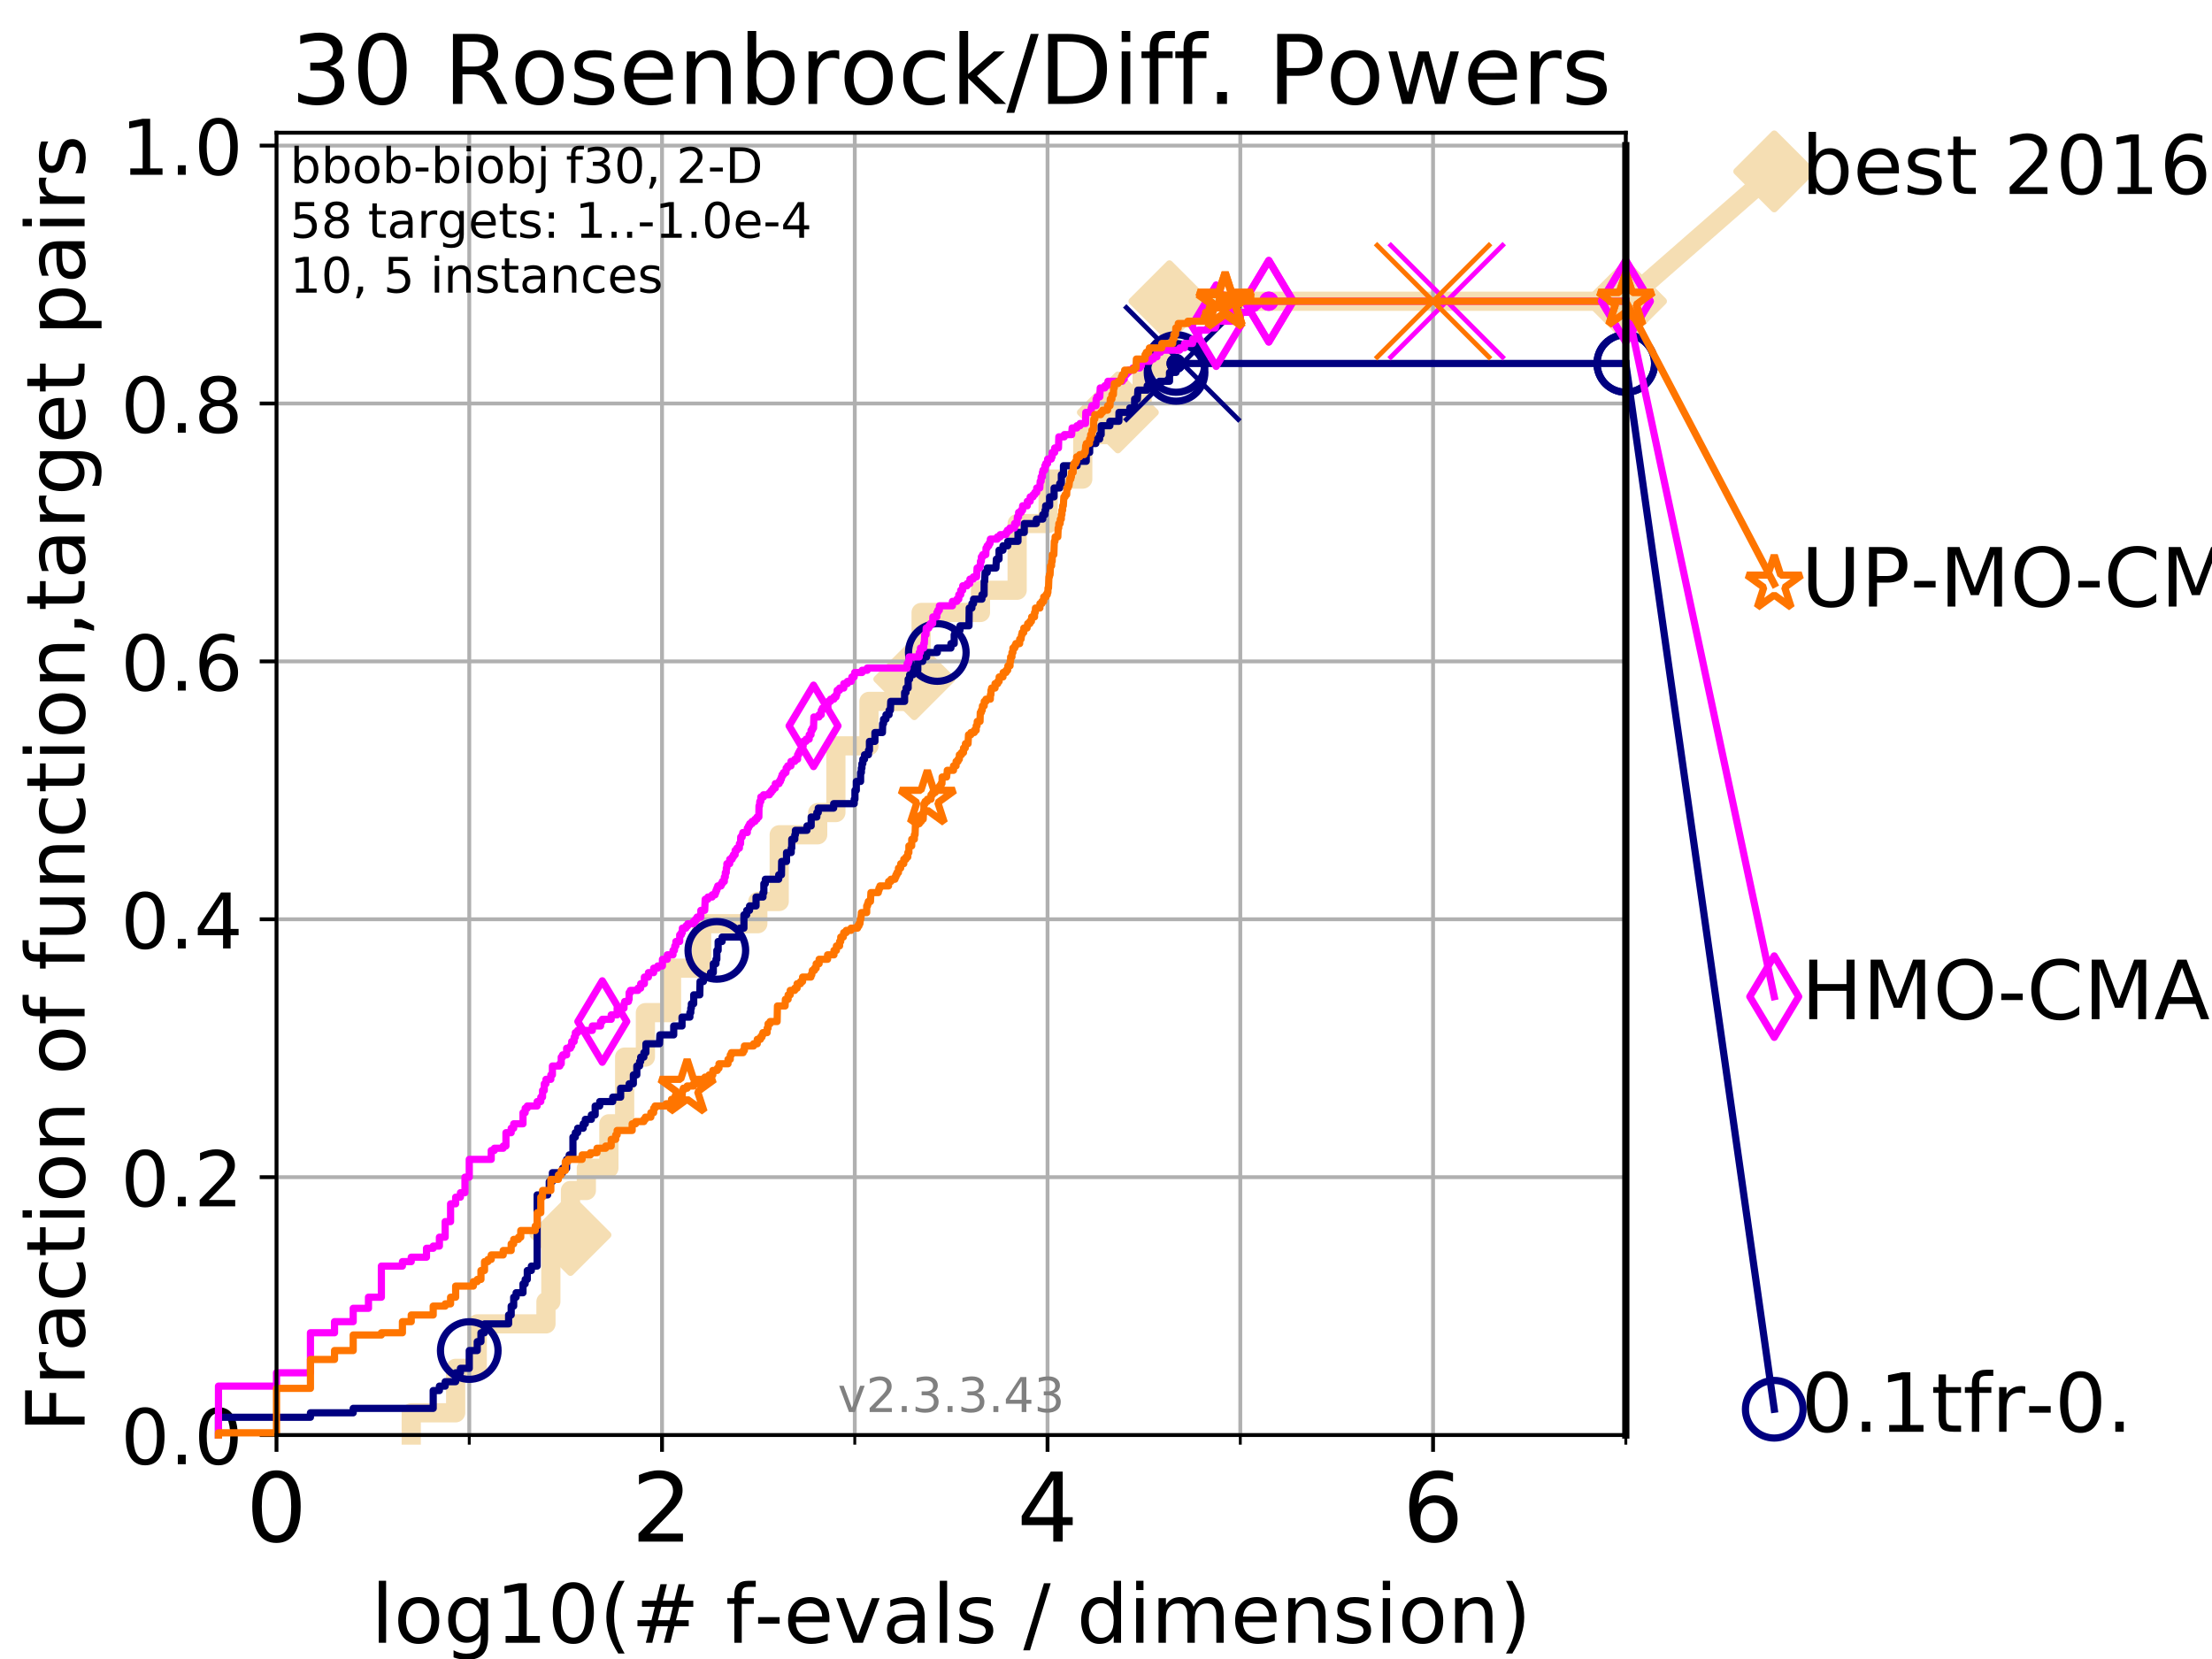 <?xml version="1.0" encoding="utf-8" standalone="no"?>
<!DOCTYPE svg PUBLIC "-//W3C//DTD SVG 1.1//EN"
  "http://www.w3.org/Graphics/SVG/1.1/DTD/svg11.dtd">
<!-- Created with matplotlib (https://matplotlib.org/) -->
<svg height="345.6pt" version="1.1" viewBox="0 0 460.8 345.6" width="460.8pt" xmlns="http://www.w3.org/2000/svg" xmlns:xlink="http://www.w3.org/1999/xlink">
 <defs>
  <style type="text/css">
*{stroke-linecap:butt;stroke-linejoin:round;}
  </style>
 </defs>
 <g id="figure_1">
  <g id="patch_1">
   <path d="M 0 345.6 
L 460.8 345.6 
L 460.8 0 
L 0 0 
z
" style="fill:#ffffff;"/>
  </g>
  <g id="axes_1">
   <g id="patch_2">
    <path d="M 57.6 298.944 
L 338.688 298.944 
L 338.688 27.648 
L 57.6 27.648 
z
" style="fill:#ffffff;"/>
   </g>
   <g id="line2d_1">
    <path d="M 85.667 298.944 
L 85.667 294.313 
L 94.921 294.313 
L 94.921 285.05 
L 99.418 285.05 
L 99.418 275.788 
L 113.735 275.788 
L 113.735 271.157 
L 114.751 271.157 
L 114.751 257.263 
L 118.839 257.263 
L 118.839 248.001 
L 122.148 248.001 
L 122.148 243.37 
L 126.839 243.37 
L 126.839 234.107 
L 130.128 234.107 
L 130.128 220.214 
L 134.45 220.214 
L 134.45 210.951 
L 139.887 210.951 
L 139.887 201.689 
L 146.162 201.689 
L 146.162 192.426 
L 157.865 192.426 
L 157.865 187.795 
L 162.325 187.795 
L 162.325 173.901 
L 170.338 173.901 
L 170.338 169.27 
L 174.131 169.27 
L 174.131 155.377 
L 181.019 155.377 
L 181.019 146.114 
L 190.461 146.114 
L 190.461 141.483 
L 191.884 141.483 
L 191.884 127.589 
L 204.25 127.589 
L 204.25 122.958 
L 211.892 122.958 
L 211.892 109.065 
L 218.348 109.065 
L 218.348 99.802 
L 225.559 99.802 
L 225.559 90.54 
L 232.871 90.54 
L 232.871 85.909 
L 237.925 85.909 
L 237.925 76.646 
L 243.607 76.646 
L 243.607 62.753 
L 338.688 62.753 
" style="fill:none;stroke:#f5deb3;stroke-linecap:square;stroke-width:4;"/>
   </g>
   <g id="line2d_2">
    <defs>
     <path d="M 0 7.778 
L 7.778 0 
L 0 -7.778 
L -7.778 0 
z
" id="m4e7bedb12a" style="stroke:#f5deb3;stroke-linejoin:miter;stroke-width:1.5;"/>
    </defs>
    <g>
     <use style="fill:#f5deb3;stroke:#f5deb3;stroke-linejoin:miter;stroke-width:1.5;" x="118.839" xlink:href="#m4e7bedb12a" y="257.263"/>
     <use style="fill:#f5deb3;stroke:#f5deb3;stroke-linejoin:miter;stroke-width:1.5;" x="190.461" xlink:href="#m4e7bedb12a" y="141.483"/>
     <use style="fill:#f5deb3;stroke:#f5deb3;stroke-linejoin:miter;stroke-width:1.5;" x="232.871" xlink:href="#m4e7bedb12a" y="85.909"/>
     <use style="fill:#f5deb3;stroke:#f5deb3;stroke-linejoin:miter;stroke-width:1.5;" x="243.607" xlink:href="#m4e7bedb12a" y="62.753"/>
     <use style="fill:#f5deb3;stroke:#f5deb3;stroke-linejoin:miter;stroke-width:1.5;" x="338.688" xlink:href="#m4e7bedb12a" y="62.753"/>
    </g>
   </g>
   <g id="line2d_3">
    <path style="fill:none;stroke:#f5deb3;stroke-linecap:square;stroke-width:4;"/>
    <g/>
   </g>
   <g id="line2d_4">
    <path d="M 338.688 62.753 
L 369.608 35.706 
" style="fill:none;stroke:#f5deb3;stroke-linecap:square;stroke-width:4;"/>
    <g>
     <use style="fill:#f5deb3;stroke:#f5deb3;stroke-linejoin:miter;stroke-width:1.5;" x="338.688" xlink:href="#m4e7bedb12a" y="62.753"/>
     <use style="fill:#f5deb3;stroke:#f5deb3;stroke-linejoin:miter;stroke-width:1.5;" x="369.608" xlink:href="#m4e7bedb12a" y="35.706"/>
    </g>
   </g>
   <g id="matplotlib.axis_1">
    <g id="xtick_1">
     <g id="line2d_5">
      <path clip-path="url(#p84aec7d43d)" d="M 57.6 298.944 
L 57.6 27.648 
" style="fill:none;stroke:#b0b0b0;stroke-linecap:square;stroke-width:0.8;"/>
     </g>
     <g id="line2d_6">
      <defs>
       <path d="M 0 0 
L 0 3.5 
" id="mac301101d0" style="stroke:#000000;stroke-width:0.8;"/>
      </defs>
      <g>
       <use style="stroke:#000000;stroke-width:0.8;" x="57.6" xlink:href="#mac301101d0" y="298.944"/>
      </g>
     </g>
     <g id="text_1">
      <!-- 0 -->
      <defs>
       <path d="M 31.781 66.406 
Q 24.172 66.406 20.328 58.906 
Q 16.5 51.422 16.5 36.375 
Q 16.5 21.391 20.328 13.891 
Q 24.172 6.391 31.781 6.391 
Q 39.453 6.391 43.281 13.891 
Q 47.125 21.391 47.125 36.375 
Q 47.125 51.422 43.281 58.906 
Q 39.453 66.406 31.781 66.406 
z
M 31.781 74.219 
Q 44.047 74.219 50.516 64.516 
Q 56.984 54.828 56.984 36.375 
Q 56.984 17.969 50.516 8.266 
Q 44.047 -1.422 31.781 -1.422 
Q 19.531 -1.422 13.062 8.266 
Q 6.594 17.969 6.594 36.375 
Q 6.594 54.828 13.062 64.516 
Q 19.531 74.219 31.781 74.219 
z
" id="DejaVuSans-48"/>
      </defs>
      <g transform="translate(51.237 321.141)scale(0.2 -0.2)">
       <use xlink:href="#DejaVuSans-48"/>
      </g>
     </g>
    </g>
    <g id="xtick_2">
     <g id="line2d_7">
      <path clip-path="url(#p84aec7d43d)" d="M 137.911 298.944 
L 137.911 27.648 
" style="fill:none;stroke:#b0b0b0;stroke-linecap:square;stroke-width:0.8;"/>
     </g>
     <g id="line2d_8">
      <g>
       <use style="stroke:#000000;stroke-width:0.8;" x="137.911" xlink:href="#mac301101d0" y="298.944"/>
      </g>
     </g>
     <g id="text_2">
      <!-- 2 -->
      <defs>
       <path d="M 19.188 8.297 
L 53.609 8.297 
L 53.609 0 
L 7.328 0 
L 7.328 8.297 
Q 12.938 14.109 22.625 23.891 
Q 32.328 33.688 34.812 36.531 
Q 39.547 41.844 41.422 45.531 
Q 43.312 49.219 43.312 52.781 
Q 43.312 58.594 39.234 62.25 
Q 35.156 65.922 28.609 65.922 
Q 23.969 65.922 18.812 64.312 
Q 13.672 62.703 7.812 59.422 
L 7.812 69.391 
Q 13.766 71.781 18.938 73 
Q 24.125 74.219 28.422 74.219 
Q 39.75 74.219 46.484 68.547 
Q 53.219 62.891 53.219 53.422 
Q 53.219 48.922 51.531 44.891 
Q 49.859 40.875 45.406 35.406 
Q 44.188 33.984 37.641 27.219 
Q 31.109 20.453 19.188 8.297 
z
" id="DejaVuSans-50"/>
      </defs>
      <g transform="translate(131.548 321.141)scale(0.2 -0.2)">
       <use xlink:href="#DejaVuSans-50"/>
      </g>
     </g>
    </g>
    <g id="xtick_3">
     <g id="line2d_9">
      <path clip-path="url(#p84aec7d43d)" d="M 218.222 298.944 
L 218.222 27.648 
" style="fill:none;stroke:#b0b0b0;stroke-linecap:square;stroke-width:0.8;"/>
     </g>
     <g id="line2d_10">
      <g>
       <use style="stroke:#000000;stroke-width:0.8;" x="218.222" xlink:href="#mac301101d0" y="298.944"/>
      </g>
     </g>
     <g id="text_3">
      <!-- 4 -->
      <defs>
       <path d="M 37.797 64.312 
L 12.891 25.391 
L 37.797 25.391 
z
M 35.203 72.906 
L 47.609 72.906 
L 47.609 25.391 
L 58.016 25.391 
L 58.016 17.188 
L 47.609 17.188 
L 47.609 0 
L 37.797 0 
L 37.797 17.188 
L 4.891 17.188 
L 4.891 26.703 
z
" id="DejaVuSans-52"/>
      </defs>
      <g transform="translate(211.859 321.141)scale(0.2 -0.2)">
       <use xlink:href="#DejaVuSans-52"/>
      </g>
     </g>
    </g>
    <g id="xtick_4">
     <g id="line2d_11">
      <path clip-path="url(#p84aec7d43d)" d="M 298.533 298.944 
L 298.533 27.648 
" style="fill:none;stroke:#b0b0b0;stroke-linecap:square;stroke-width:0.8;"/>
     </g>
     <g id="line2d_12">
      <g>
       <use style="stroke:#000000;stroke-width:0.8;" x="298.533" xlink:href="#mac301101d0" y="298.944"/>
      </g>
     </g>
     <g id="text_4">
      <!-- 6 -->
      <defs>
       <path d="M 33.016 40.375 
Q 26.375 40.375 22.484 35.828 
Q 18.609 31.297 18.609 23.391 
Q 18.609 15.531 22.484 10.953 
Q 26.375 6.391 33.016 6.391 
Q 39.656 6.391 43.531 10.953 
Q 47.406 15.531 47.406 23.391 
Q 47.406 31.297 43.531 35.828 
Q 39.656 40.375 33.016 40.375 
z
M 52.594 71.297 
L 52.594 62.312 
Q 48.875 64.062 45.094 64.984 
Q 41.312 65.922 37.594 65.922 
Q 27.828 65.922 22.672 59.328 
Q 17.531 52.734 16.797 39.406 
Q 19.672 43.656 24.016 45.922 
Q 28.375 48.188 33.594 48.188 
Q 44.578 48.188 50.953 41.516 
Q 57.328 34.859 57.328 23.391 
Q 57.328 12.156 50.688 5.359 
Q 44.047 -1.422 33.016 -1.422 
Q 20.359 -1.422 13.672 8.266 
Q 6.984 17.969 6.984 36.375 
Q 6.984 53.656 15.188 63.938 
Q 23.391 74.219 37.203 74.219 
Q 40.922 74.219 44.703 73.484 
Q 48.484 72.75 52.594 71.297 
z
" id="DejaVuSans-54"/>
      </defs>
      <g transform="translate(292.17 321.141)scale(0.2 -0.2)">
       <use xlink:href="#DejaVuSans-54"/>
      </g>
     </g>
    </g>
    <g id="xtick_5">
     <g id="line2d_13">
      <path clip-path="url(#p84aec7d43d)" d="M 97.755 298.944 
L 97.755 27.648 
" style="fill:none;stroke:#b0b0b0;stroke-linecap:square;stroke-width:0.8;"/>
     </g>
     <g id="line2d_14">
      <defs>
       <path d="M 0 0 
L 0 2 
" id="ma14da103c9" style="stroke:#000000;stroke-width:0.6;"/>
      </defs>
      <g>
       <use style="stroke:#000000;stroke-width:0.6;" x="97.755" xlink:href="#ma14da103c9" y="298.944"/>
      </g>
     </g>
    </g>
    <g id="xtick_6">
     <g id="line2d_15">
      <path clip-path="url(#p84aec7d43d)" d="M 178.066 298.944 
L 178.066 27.648 
" style="fill:none;stroke:#b0b0b0;stroke-linecap:square;stroke-width:0.8;"/>
     </g>
     <g id="line2d_16">
      <g>
       <use style="stroke:#000000;stroke-width:0.6;" x="178.066" xlink:href="#ma14da103c9" y="298.944"/>
      </g>
     </g>
    </g>
    <g id="xtick_7">
     <g id="line2d_17">
      <path clip-path="url(#p84aec7d43d)" d="M 258.377 298.944 
L 258.377 27.648 
" style="fill:none;stroke:#b0b0b0;stroke-linecap:square;stroke-width:0.8;"/>
     </g>
     <g id="line2d_18">
      <g>
       <use style="stroke:#000000;stroke-width:0.6;" x="258.377" xlink:href="#ma14da103c9" y="298.944"/>
      </g>
     </g>
    </g>
    <g id="xtick_8">
     <g id="line2d_19">
      <path clip-path="url(#p84aec7d43d)" d="M 338.688 298.944 
L 338.688 27.648 
" style="fill:none;stroke:#b0b0b0;stroke-linecap:square;stroke-width:0.8;"/>
     </g>
     <g id="line2d_20">
      <g>
       <use style="stroke:#000000;stroke-width:0.6;" x="338.688" xlink:href="#ma14da103c9" y="298.944"/>
      </g>
     </g>
    </g>
    <g id="text_5">
     <!-- log10(# f-evals / dimension) -->
     <defs>
      <path d="M 9.422 75.984 
L 18.406 75.984 
L 18.406 0 
L 9.422 0 
z
" id="DejaVuSans-108"/>
      <path d="M 30.609 48.391 
Q 23.391 48.391 19.188 42.75 
Q 14.984 37.109 14.984 27.297 
Q 14.984 17.484 19.156 11.844 
Q 23.344 6.203 30.609 6.203 
Q 37.797 6.203 41.984 11.859 
Q 46.188 17.531 46.188 27.297 
Q 46.188 37.016 41.984 42.703 
Q 37.797 48.391 30.609 48.391 
z
M 30.609 56 
Q 42.328 56 49.016 48.375 
Q 55.719 40.766 55.719 27.297 
Q 55.719 13.875 49.016 6.219 
Q 42.328 -1.422 30.609 -1.422 
Q 18.844 -1.422 12.172 6.219 
Q 5.516 13.875 5.516 27.297 
Q 5.516 40.766 12.172 48.375 
Q 18.844 56 30.609 56 
z
" id="DejaVuSans-111"/>
      <path d="M 45.406 27.984 
Q 45.406 37.75 41.375 43.109 
Q 37.359 48.484 30.078 48.484 
Q 22.859 48.484 18.828 43.109 
Q 14.797 37.75 14.797 27.984 
Q 14.797 18.266 18.828 12.891 
Q 22.859 7.516 30.078 7.516 
Q 37.359 7.516 41.375 12.891 
Q 45.406 18.266 45.406 27.984 
z
M 54.391 6.781 
Q 54.391 -7.172 48.188 -13.984 
Q 42 -20.797 29.203 -20.797 
Q 24.469 -20.797 20.266 -20.094 
Q 16.062 -19.391 12.109 -17.922 
L 12.109 -9.188 
Q 16.062 -11.328 19.922 -12.344 
Q 23.781 -13.375 27.781 -13.375 
Q 36.625 -13.375 41.016 -8.766 
Q 45.406 -4.156 45.406 5.172 
L 45.406 9.625 
Q 42.625 4.781 38.281 2.391 
Q 33.938 0 27.875 0 
Q 17.828 0 11.672 7.656 
Q 5.516 15.328 5.516 27.984 
Q 5.516 40.672 11.672 48.328 
Q 17.828 56 27.875 56 
Q 33.938 56 38.281 53.609 
Q 42.625 51.219 45.406 46.391 
L 45.406 54.688 
L 54.391 54.688 
z
" id="DejaVuSans-103"/>
      <path d="M 12.406 8.297 
L 28.516 8.297 
L 28.516 63.922 
L 10.984 60.406 
L 10.984 69.391 
L 28.422 72.906 
L 38.281 72.906 
L 38.281 8.297 
L 54.391 8.297 
L 54.391 0 
L 12.406 0 
z
" id="DejaVuSans-49"/>
      <path d="M 31 75.875 
Q 24.469 64.656 21.281 53.656 
Q 18.109 42.672 18.109 31.391 
Q 18.109 20.125 21.312 9.062 
Q 24.516 -2 31 -13.188 
L 23.188 -13.188 
Q 15.875 -1.703 12.234 9.375 
Q 8.594 20.453 8.594 31.391 
Q 8.594 42.281 12.203 53.312 
Q 15.828 64.359 23.188 75.875 
z
" id="DejaVuSans-40"/>
      <path d="M 51.125 44 
L 36.922 44 
L 32.812 27.688 
L 47.125 27.688 
z
M 43.797 71.781 
L 38.719 51.516 
L 52.984 51.516 
L 58.109 71.781 
L 65.922 71.781 
L 60.891 51.516 
L 76.125 51.516 
L 76.125 44 
L 58.984 44 
L 54.984 27.688 
L 70.516 27.688 
L 70.516 20.219 
L 53.078 20.219 
L 48 0 
L 40.188 0 
L 45.219 20.219 
L 30.906 20.219 
L 25.875 0 
L 18.016 0 
L 23.094 20.219 
L 7.719 20.219 
L 7.719 27.688 
L 24.906 27.688 
L 29 44 
L 13.281 44 
L 13.281 51.516 
L 30.906 51.516 
L 35.891 71.781 
z
" id="DejaVuSans-35"/>
      <path id="DejaVuSans-32"/>
      <path d="M 37.109 75.984 
L 37.109 68.5 
L 28.516 68.5 
Q 23.688 68.5 21.797 66.547 
Q 19.922 64.594 19.922 59.516 
L 19.922 54.688 
L 34.719 54.688 
L 34.719 47.703 
L 19.922 47.703 
L 19.922 0 
L 10.891 0 
L 10.891 47.703 
L 2.297 47.703 
L 2.297 54.688 
L 10.891 54.688 
L 10.891 58.5 
Q 10.891 67.625 15.141 71.797 
Q 19.391 75.984 28.609 75.984 
z
" id="DejaVuSans-102"/>
      <path d="M 4.891 31.391 
L 31.203 31.391 
L 31.203 23.391 
L 4.891 23.391 
z
" id="DejaVuSans-45"/>
      <path d="M 56.203 29.594 
L 56.203 25.203 
L 14.891 25.203 
Q 15.484 15.922 20.484 11.062 
Q 25.484 6.203 34.422 6.203 
Q 39.594 6.203 44.453 7.469 
Q 49.312 8.734 54.109 11.281 
L 54.109 2.781 
Q 49.266 0.734 44.188 -0.344 
Q 39.109 -1.422 33.891 -1.422 
Q 20.797 -1.422 13.156 6.188 
Q 5.516 13.812 5.516 26.812 
Q 5.516 40.234 12.766 48.109 
Q 20.016 56 32.328 56 
Q 43.359 56 49.781 48.891 
Q 56.203 41.797 56.203 29.594 
z
M 47.219 32.234 
Q 47.125 39.594 43.094 43.984 
Q 39.062 48.391 32.422 48.391 
Q 24.906 48.391 20.391 44.141 
Q 15.875 39.891 15.188 32.172 
z
" id="DejaVuSans-101"/>
      <path d="M 2.984 54.688 
L 12.5 54.688 
L 29.594 8.797 
L 46.688 54.688 
L 56.203 54.688 
L 35.688 0 
L 23.484 0 
z
" id="DejaVuSans-118"/>
      <path d="M 34.281 27.484 
Q 23.391 27.484 19.188 25 
Q 14.984 22.516 14.984 16.5 
Q 14.984 11.719 18.141 8.906 
Q 21.297 6.109 26.703 6.109 
Q 34.188 6.109 38.703 11.406 
Q 43.219 16.703 43.219 25.484 
L 43.219 27.484 
z
M 52.203 31.203 
L 52.203 0 
L 43.219 0 
L 43.219 8.297 
Q 40.141 3.328 35.547 0.953 
Q 30.953 -1.422 24.312 -1.422 
Q 15.922 -1.422 10.953 3.297 
Q 6 8.016 6 15.922 
Q 6 25.141 12.172 29.828 
Q 18.359 34.516 30.609 34.516 
L 43.219 34.516 
L 43.219 35.406 
Q 43.219 41.609 39.141 45 
Q 35.062 48.391 27.688 48.391 
Q 23 48.391 18.547 47.266 
Q 14.109 46.141 10.016 43.891 
L 10.016 52.203 
Q 14.938 54.109 19.578 55.047 
Q 24.219 56 28.609 56 
Q 40.484 56 46.344 49.844 
Q 52.203 43.703 52.203 31.203 
z
" id="DejaVuSans-97"/>
      <path d="M 44.281 53.078 
L 44.281 44.578 
Q 40.484 46.531 36.375 47.5 
Q 32.281 48.484 27.875 48.484 
Q 21.188 48.484 17.844 46.438 
Q 14.5 44.391 14.5 40.281 
Q 14.5 37.156 16.891 35.375 
Q 19.281 33.594 26.516 31.984 
L 29.594 31.297 
Q 39.156 29.25 43.188 25.516 
Q 47.219 21.781 47.219 15.094 
Q 47.219 7.469 41.188 3.016 
Q 35.156 -1.422 24.609 -1.422 
Q 20.219 -1.422 15.453 -0.562 
Q 10.688 0.297 5.422 2 
L 5.422 11.281 
Q 10.406 8.688 15.234 7.391 
Q 20.062 6.109 24.812 6.109 
Q 31.156 6.109 34.562 8.281 
Q 37.984 10.453 37.984 14.406 
Q 37.984 18.062 35.516 20.016 
Q 33.062 21.969 24.703 23.781 
L 21.578 24.516 
Q 13.234 26.266 9.516 29.906 
Q 5.812 33.547 5.812 39.891 
Q 5.812 47.609 11.281 51.797 
Q 16.75 56 26.812 56 
Q 31.781 56 36.172 55.266 
Q 40.578 54.547 44.281 53.078 
z
" id="DejaVuSans-115"/>
      <path d="M 25.391 72.906 
L 33.688 72.906 
L 8.297 -9.281 
L 0 -9.281 
z
" id="DejaVuSans-47"/>
      <path d="M 45.406 46.391 
L 45.406 75.984 
L 54.391 75.984 
L 54.391 0 
L 45.406 0 
L 45.406 8.203 
Q 42.578 3.328 38.25 0.953 
Q 33.938 -1.422 27.875 -1.422 
Q 17.969 -1.422 11.734 6.484 
Q 5.516 14.406 5.516 27.297 
Q 5.516 40.188 11.734 48.094 
Q 17.969 56 27.875 56 
Q 33.938 56 38.25 53.625 
Q 42.578 51.266 45.406 46.391 
z
M 14.797 27.297 
Q 14.797 17.391 18.875 11.75 
Q 22.953 6.109 30.078 6.109 
Q 37.203 6.109 41.297 11.75 
Q 45.406 17.391 45.406 27.297 
Q 45.406 37.203 41.297 42.844 
Q 37.203 48.484 30.078 48.484 
Q 22.953 48.484 18.875 42.844 
Q 14.797 37.203 14.797 27.297 
z
" id="DejaVuSans-100"/>
      <path d="M 9.422 54.688 
L 18.406 54.688 
L 18.406 0 
L 9.422 0 
z
M 9.422 75.984 
L 18.406 75.984 
L 18.406 64.594 
L 9.422 64.594 
z
" id="DejaVuSans-105"/>
      <path d="M 52 44.188 
Q 55.375 50.25 60.062 53.125 
Q 64.75 56 71.094 56 
Q 79.641 56 84.281 50.016 
Q 88.922 44.047 88.922 33.016 
L 88.922 0 
L 79.891 0 
L 79.891 32.719 
Q 79.891 40.578 77.094 44.375 
Q 74.312 48.188 68.609 48.188 
Q 61.625 48.188 57.562 43.547 
Q 53.516 38.922 53.516 30.906 
L 53.516 0 
L 44.484 0 
L 44.484 32.719 
Q 44.484 40.625 41.703 44.406 
Q 38.922 48.188 33.109 48.188 
Q 26.219 48.188 22.156 43.531 
Q 18.109 38.875 18.109 30.906 
L 18.109 0 
L 9.078 0 
L 9.078 54.688 
L 18.109 54.688 
L 18.109 46.188 
Q 21.188 51.219 25.484 53.609 
Q 29.781 56 35.688 56 
Q 41.656 56 45.828 52.969 
Q 50 49.953 52 44.188 
z
" id="DejaVuSans-109"/>
      <path d="M 54.891 33.016 
L 54.891 0 
L 45.906 0 
L 45.906 32.719 
Q 45.906 40.484 42.875 44.328 
Q 39.844 48.188 33.797 48.188 
Q 26.516 48.188 22.312 43.547 
Q 18.109 38.922 18.109 30.906 
L 18.109 0 
L 9.078 0 
L 9.078 54.688 
L 18.109 54.688 
L 18.109 46.188 
Q 21.344 51.125 25.703 53.562 
Q 30.078 56 35.797 56 
Q 45.219 56 50.047 50.172 
Q 54.891 44.344 54.891 33.016 
z
" id="DejaVuSans-110"/>
      <path d="M 8.016 75.875 
L 15.828 75.875 
Q 23.141 64.359 26.781 53.312 
Q 30.422 42.281 30.422 31.391 
Q 30.422 20.453 26.781 9.375 
Q 23.141 -1.703 15.828 -13.188 
L 8.016 -13.188 
Q 14.5 -2 17.703 9.062 
Q 20.906 20.125 20.906 31.391 
Q 20.906 42.672 17.703 53.656 
Q 14.5 64.656 8.016 75.875 
z
" id="DejaVuSans-41"/>
     </defs>
     <g transform="translate(77.303 342.218)scale(0.17 -0.17)">
      <use xlink:href="#DejaVuSans-108"/>
      <use x="27.783" xlink:href="#DejaVuSans-111"/>
      <use x="88.965" xlink:href="#DejaVuSans-103"/>
      <use x="152.441" xlink:href="#DejaVuSans-49"/>
      <use x="216.064" xlink:href="#DejaVuSans-48"/>
      <use x="279.688" xlink:href="#DejaVuSans-40"/>
      <use x="318.701" xlink:href="#DejaVuSans-35"/>
      <use x="402.49" xlink:href="#DejaVuSans-32"/>
      <use x="434.277" xlink:href="#DejaVuSans-102"/>
      <use x="469.404" xlink:href="#DejaVuSans-45"/>
      <use x="505.488" xlink:href="#DejaVuSans-101"/>
      <use x="567.012" xlink:href="#DejaVuSans-118"/>
      <use x="626.191" xlink:href="#DejaVuSans-97"/>
      <use x="687.471" xlink:href="#DejaVuSans-108"/>
      <use x="715.254" xlink:href="#DejaVuSans-115"/>
      <use x="767.354" xlink:href="#DejaVuSans-32"/>
      <use x="799.141" xlink:href="#DejaVuSans-47"/>
      <use x="832.832" xlink:href="#DejaVuSans-32"/>
      <use x="864.619" xlink:href="#DejaVuSans-100"/>
      <use x="928.096" xlink:href="#DejaVuSans-105"/>
      <use x="955.879" xlink:href="#DejaVuSans-109"/>
      <use x="1053.291" xlink:href="#DejaVuSans-101"/>
      <use x="1114.814" xlink:href="#DejaVuSans-110"/>
      <use x="1178.193" xlink:href="#DejaVuSans-115"/>
      <use x="1230.293" xlink:href="#DejaVuSans-105"/>
      <use x="1258.076" xlink:href="#DejaVuSans-111"/>
      <use x="1319.258" xlink:href="#DejaVuSans-110"/>
      <use x="1382.637" xlink:href="#DejaVuSans-41"/>
     </g>
    </g>
   </g>
   <g id="matplotlib.axis_2">
    <g id="ytick_1">
     <g id="line2d_21">
      <path clip-path="url(#p84aec7d43d)" d="M 57.6 298.944 
L 338.688 298.944 
" style="fill:none;stroke:#b0b0b0;stroke-linecap:square;stroke-width:0.8;"/>
     </g>
     <g id="line2d_22">
      <defs>
       <path d="M 0 0 
L -3.5 0 
" id="m087d9ba1e7" style="stroke:#000000;stroke-width:0.8;"/>
      </defs>
      <g>
       <use style="stroke:#000000;stroke-width:0.8;" x="57.6" xlink:href="#m087d9ba1e7" y="298.944"/>
      </g>
     </g>
     <g id="text_6">
      <!-- 0.0 -->
      <defs>
       <path d="M 10.688 12.406 
L 21 12.406 
L 21 0 
L 10.688 0 
z
" id="DejaVuSans-46"/>
      </defs>
      <g transform="translate(25.155 305.023)scale(0.16 -0.16)">
       <use xlink:href="#DejaVuSans-48"/>
       <use x="63.623" xlink:href="#DejaVuSans-46"/>
       <use x="95.41" xlink:href="#DejaVuSans-48"/>
      </g>
     </g>
    </g>
    <g id="ytick_2">
     <g id="line2d_23">
      <path clip-path="url(#p84aec7d43d)" d="M 57.6 245.222 
L 338.688 245.222 
" style="fill:none;stroke:#b0b0b0;stroke-linecap:square;stroke-width:0.8;"/>
     </g>
     <g id="line2d_24">
      <g>
       <use style="stroke:#000000;stroke-width:0.8;" x="57.6" xlink:href="#m087d9ba1e7" y="245.222"/>
      </g>
     </g>
     <g id="text_7">
      <!-- 0.2 -->
      <g transform="translate(25.155 251.301)scale(0.16 -0.16)">
       <use xlink:href="#DejaVuSans-48"/>
       <use x="63.623" xlink:href="#DejaVuSans-46"/>
       <use x="95.41" xlink:href="#DejaVuSans-50"/>
      </g>
     </g>
    </g>
    <g id="ytick_3">
     <g id="line2d_25">
      <path clip-path="url(#p84aec7d43d)" d="M 57.6 191.5 
L 338.688 191.5 
" style="fill:none;stroke:#b0b0b0;stroke-linecap:square;stroke-width:0.8;"/>
     </g>
     <g id="line2d_26">
      <g>
       <use style="stroke:#000000;stroke-width:0.8;" x="57.6" xlink:href="#m087d9ba1e7" y="191.5"/>
      </g>
     </g>
     <g id="text_8">
      <!-- 0.4 -->
      <g transform="translate(25.155 197.579)scale(0.16 -0.16)">
       <use xlink:href="#DejaVuSans-48"/>
       <use x="63.623" xlink:href="#DejaVuSans-46"/>
       <use x="95.41" xlink:href="#DejaVuSans-52"/>
      </g>
     </g>
    </g>
    <g id="ytick_4">
     <g id="line2d_27">
      <path clip-path="url(#p84aec7d43d)" d="M 57.6 137.778 
L 338.688 137.778 
" style="fill:none;stroke:#b0b0b0;stroke-linecap:square;stroke-width:0.8;"/>
     </g>
     <g id="line2d_28">
      <g>
       <use style="stroke:#000000;stroke-width:0.8;" x="57.6" xlink:href="#m087d9ba1e7" y="137.778"/>
      </g>
     </g>
     <g id="text_9">
      <!-- 0.6 -->
      <g transform="translate(25.155 143.857)scale(0.16 -0.16)">
       <use xlink:href="#DejaVuSans-48"/>
       <use x="63.623" xlink:href="#DejaVuSans-46"/>
       <use x="95.41" xlink:href="#DejaVuSans-54"/>
      </g>
     </g>
    </g>
    <g id="ytick_5">
     <g id="line2d_29">
      <path clip-path="url(#p84aec7d43d)" d="M 57.6 84.056 
L 338.688 84.056 
" style="fill:none;stroke:#b0b0b0;stroke-linecap:square;stroke-width:0.8;"/>
     </g>
     <g id="line2d_30">
      <g>
       <use style="stroke:#000000;stroke-width:0.8;" x="57.6" xlink:href="#m087d9ba1e7" y="84.056"/>
      </g>
     </g>
     <g id="text_10">
      <!-- 0.8 -->
      <defs>
       <path d="M 31.781 34.625 
Q 24.75 34.625 20.719 30.859 
Q 16.703 27.094 16.703 20.516 
Q 16.703 13.922 20.719 10.156 
Q 24.75 6.391 31.781 6.391 
Q 38.812 6.391 42.859 10.172 
Q 46.922 13.969 46.922 20.516 
Q 46.922 27.094 42.891 30.859 
Q 38.875 34.625 31.781 34.625 
z
M 21.922 38.812 
Q 15.578 40.375 12.031 44.719 
Q 8.5 49.078 8.5 55.328 
Q 8.5 64.062 14.719 69.141 
Q 20.953 74.219 31.781 74.219 
Q 42.672 74.219 48.875 69.141 
Q 55.078 64.062 55.078 55.328 
Q 55.078 49.078 51.531 44.719 
Q 48 40.375 41.703 38.812 
Q 48.828 37.156 52.797 32.312 
Q 56.781 27.484 56.781 20.516 
Q 56.781 9.906 50.312 4.234 
Q 43.844 -1.422 31.781 -1.422 
Q 19.734 -1.422 13.25 4.234 
Q 6.781 9.906 6.781 20.516 
Q 6.781 27.484 10.781 32.312 
Q 14.797 37.156 21.922 38.812 
z
M 18.312 54.391 
Q 18.312 48.734 21.844 45.562 
Q 25.391 42.391 31.781 42.391 
Q 38.141 42.391 41.719 45.562 
Q 45.312 48.734 45.312 54.391 
Q 45.312 60.062 41.719 63.234 
Q 38.141 66.406 31.781 66.406 
Q 25.391 66.406 21.844 63.234 
Q 18.312 60.062 18.312 54.391 
z
" id="DejaVuSans-56"/>
      </defs>
      <g transform="translate(25.155 90.135)scale(0.16 -0.16)">
       <use xlink:href="#DejaVuSans-48"/>
       <use x="63.623" xlink:href="#DejaVuSans-46"/>
       <use x="95.41" xlink:href="#DejaVuSans-56"/>
      </g>
     </g>
    </g>
    <g id="ytick_6">
     <g id="line2d_31">
      <path clip-path="url(#p84aec7d43d)" d="M 57.6 30.334 
L 338.688 30.334 
" style="fill:none;stroke:#b0b0b0;stroke-linecap:square;stroke-width:0.8;"/>
     </g>
     <g id="line2d_32">
      <g>
       <use style="stroke:#000000;stroke-width:0.8;" x="57.6" xlink:href="#m087d9ba1e7" y="30.334"/>
      </g>
     </g>
     <g id="text_11">
      <!-- 1.0 -->
      <g transform="translate(25.155 36.413)scale(0.16 -0.16)">
       <use xlink:href="#DejaVuSans-49"/>
       <use x="63.623" xlink:href="#DejaVuSans-46"/>
       <use x="95.41" xlink:href="#DejaVuSans-48"/>
      </g>
     </g>
    </g>
    <g id="text_12">
     <!-- Fraction of function,target pairs -->
     <defs>
      <path d="M 9.812 72.906 
L 51.703 72.906 
L 51.703 64.594 
L 19.672 64.594 
L 19.672 43.109 
L 48.578 43.109 
L 48.578 34.812 
L 19.672 34.812 
L 19.672 0 
L 9.812 0 
z
" id="DejaVuSans-70"/>
      <path d="M 41.109 46.297 
Q 39.594 47.172 37.812 47.578 
Q 36.031 48 33.891 48 
Q 26.266 48 22.188 43.047 
Q 18.109 38.094 18.109 28.812 
L 18.109 0 
L 9.078 0 
L 9.078 54.688 
L 18.109 54.688 
L 18.109 46.188 
Q 20.953 51.172 25.484 53.578 
Q 30.031 56 36.531 56 
Q 37.453 56 38.578 55.875 
Q 39.703 55.766 41.062 55.516 
z
" id="DejaVuSans-114"/>
      <path d="M 48.781 52.594 
L 48.781 44.188 
Q 44.969 46.297 41.141 47.344 
Q 37.312 48.391 33.406 48.391 
Q 24.656 48.391 19.812 42.844 
Q 14.984 37.312 14.984 27.297 
Q 14.984 17.281 19.812 11.734 
Q 24.656 6.203 33.406 6.203 
Q 37.312 6.203 41.141 7.25 
Q 44.969 8.297 48.781 10.406 
L 48.781 2.094 
Q 45.016 0.344 40.984 -0.531 
Q 36.969 -1.422 32.422 -1.422 
Q 20.062 -1.422 12.781 6.344 
Q 5.516 14.109 5.516 27.297 
Q 5.516 40.672 12.859 48.328 
Q 20.219 56 33.016 56 
Q 37.156 56 41.109 55.141 
Q 45.062 54.297 48.781 52.594 
z
" id="DejaVuSans-99"/>
      <path d="M 18.312 70.219 
L 18.312 54.688 
L 36.812 54.688 
L 36.812 47.703 
L 18.312 47.703 
L 18.312 18.016 
Q 18.312 11.328 20.141 9.422 
Q 21.969 7.516 27.594 7.516 
L 36.812 7.516 
L 36.812 0 
L 27.594 0 
Q 17.188 0 13.234 3.875 
Q 9.281 7.766 9.281 18.016 
L 9.281 47.703 
L 2.688 47.703 
L 2.688 54.688 
L 9.281 54.688 
L 9.281 70.219 
z
" id="DejaVuSans-116"/>
      <path d="M 8.5 21.578 
L 8.5 54.688 
L 17.484 54.688 
L 17.484 21.922 
Q 17.484 14.156 20.5 10.266 
Q 23.531 6.391 29.594 6.391 
Q 36.859 6.391 41.078 11.031 
Q 45.312 15.672 45.312 23.688 
L 45.312 54.688 
L 54.297 54.688 
L 54.297 0 
L 45.312 0 
L 45.312 8.406 
Q 42.047 3.422 37.719 1 
Q 33.406 -1.422 27.688 -1.422 
Q 18.266 -1.422 13.375 4.438 
Q 8.5 10.297 8.5 21.578 
z
M 31.109 56 
z
" id="DejaVuSans-117"/>
      <path d="M 11.719 12.406 
L 22.016 12.406 
L 22.016 4 
L 14.016 -11.625 
L 7.719 -11.625 
L 11.719 4 
z
" id="DejaVuSans-44"/>
      <path d="M 18.109 8.203 
L 18.109 -20.797 
L 9.078 -20.797 
L 9.078 54.688 
L 18.109 54.688 
L 18.109 46.391 
Q 20.953 51.266 25.266 53.625 
Q 29.594 56 35.594 56 
Q 45.562 56 51.781 48.094 
Q 58.016 40.188 58.016 27.297 
Q 58.016 14.406 51.781 6.484 
Q 45.562 -1.422 35.594 -1.422 
Q 29.594 -1.422 25.266 0.953 
Q 20.953 3.328 18.109 8.203 
z
M 48.688 27.297 
Q 48.688 37.203 44.609 42.844 
Q 40.531 48.484 33.406 48.484 
Q 26.266 48.484 22.188 42.844 
Q 18.109 37.203 18.109 27.297 
Q 18.109 17.391 22.188 11.75 
Q 26.266 6.109 33.406 6.109 
Q 40.531 6.109 44.609 11.75 
Q 48.688 17.391 48.688 27.297 
z
" id="DejaVuSans-112"/>
     </defs>
     <g transform="translate(17.62 298.435)rotate(-90)scale(0.17 -0.17)">
      <use xlink:href="#DejaVuSans-70"/>
      <use x="57.41" xlink:href="#DejaVuSans-114"/>
      <use x="98.523" xlink:href="#DejaVuSans-97"/>
      <use x="159.803" xlink:href="#DejaVuSans-99"/>
      <use x="214.783" xlink:href="#DejaVuSans-116"/>
      <use x="253.992" xlink:href="#DejaVuSans-105"/>
      <use x="281.775" xlink:href="#DejaVuSans-111"/>
      <use x="342.957" xlink:href="#DejaVuSans-110"/>
      <use x="406.336" xlink:href="#DejaVuSans-32"/>
      <use x="438.123" xlink:href="#DejaVuSans-111"/>
      <use x="499.305" xlink:href="#DejaVuSans-102"/>
      <use x="534.51" xlink:href="#DejaVuSans-32"/>
      <use x="566.297" xlink:href="#DejaVuSans-102"/>
      <use x="601.502" xlink:href="#DejaVuSans-117"/>
      <use x="664.881" xlink:href="#DejaVuSans-110"/>
      <use x="728.26" xlink:href="#DejaVuSans-99"/>
      <use x="783.24" xlink:href="#DejaVuSans-116"/>
      <use x="822.449" xlink:href="#DejaVuSans-105"/>
      <use x="850.232" xlink:href="#DejaVuSans-111"/>
      <use x="911.414" xlink:href="#DejaVuSans-110"/>
      <use x="974.793" xlink:href="#DejaVuSans-44"/>
      <use x="1006.58" xlink:href="#DejaVuSans-116"/>
      <use x="1045.789" xlink:href="#DejaVuSans-97"/>
      <use x="1107.068" xlink:href="#DejaVuSans-114"/>
      <use x="1148.166" xlink:href="#DejaVuSans-103"/>
      <use x="1211.643" xlink:href="#DejaVuSans-101"/>
      <use x="1273.166" xlink:href="#DejaVuSans-116"/>
      <use x="1312.375" xlink:href="#DejaVuSans-32"/>
      <use x="1344.162" xlink:href="#DejaVuSans-112"/>
      <use x="1407.639" xlink:href="#DejaVuSans-97"/>
      <use x="1468.918" xlink:href="#DejaVuSans-105"/>
      <use x="1496.701" xlink:href="#DejaVuSans-114"/>
      <use x="1537.814" xlink:href="#DejaVuSans-115"/>
     </g>
    </g>
   </g>
   <g id="line2d_33">
    <defs>
     <path d="M 0 1.5 
C 0.398 1.5 0.779 1.342 1.061 1.061 
C 1.342 0.779 1.5 0.398 1.5 0 
C 1.5 -0.398 1.342 -0.779 1.061 -1.061 
C 0.779 -1.342 0.398 -1.5 0 -1.5 
C -0.398 -1.5 -0.779 -1.342 -1.061 -1.061 
C -1.342 -0.779 -1.5 -0.398 -1.5 0 
C -1.5 0.398 -1.342 0.779 -1.061 1.061 
C -0.779 1.342 -0.398 1.5 0 1.5 
z
" id="mdf439cc925" style="stroke:#f5deb3;"/>
    </defs>
    <g>
     <use style="fill:#f5deb3;stroke:#f5deb3;" x="243.607" xlink:href="#mdf439cc925" y="62.753"/>
     <use style="fill:#f5deb3;stroke:#f5deb3;" x="243.607" xlink:href="#mdf439cc925" y="62.753"/>
    </g>
   </g>
   <g id="line2d_34">
    <defs>
     <path d="M 0 1.5 
C 0.398 1.5 0.779 1.342 1.061 1.061 
C 1.342 0.779 1.5 0.398 1.5 0 
C 1.5 -0.398 1.342 -0.779 1.061 -1.061 
C 0.779 -1.342 0.398 -1.5 0 -1.5 
C -0.398 -1.5 -0.779 -1.342 -1.061 -1.061 
C -1.342 -0.779 -1.5 -0.398 -1.5 0 
C -1.5 0.398 -1.342 0.779 -1.061 1.061 
C -0.779 1.342 -0.398 1.5 0 1.5 
z
" id="mcf462cb3ca" style="stroke:#000080;"/>
    </defs>
    <g>
     <use style="fill:#000080;stroke:#000080;" x="244.997" xlink:href="#mcf462cb3ca" y="75.72"/>
     <use style="fill:#000080;stroke:#000080;" x="244.997" xlink:href="#mcf462cb3ca" y="75.72"/>
    </g>
   </g>
   <g id="line2d_35">
    <path d="M 45.512 298.944 
L 45.512 295.239 
L 64.671 295.239 
L 64.671 294.313 
L 73.579 294.313 
L 73.579 293.387 
L 90.243 293.387 
L 90.243 289.682 
L 91.535 289.682 
L 91.535 288.755 
L 92.738 288.755 
L 92.738 287.829 
L 94.921 287.829 
L 94.921 285.977 
L 95.918 285.977 
L 95.918 285.05 
L 97.755 285.05 
L 97.755 281.345 
L 99.418 281.345 
L 99.418 279.493 
L 100.193 279.493 
L 100.193 277.64 
L 100.935 277.64 
L 100.935 275.788 
L 105.952 275.788 
L 105.952 273.935 
L 106.489 273.935 
L 106.489 272.083 
L 107.009 272.083 
L 107.009 270.231 
L 107.515 270.231 
L 107.515 269.304 
L 108.949 269.304 
L 108.949 267.452 
L 109.402 267.452 
L 109.402 266.526 
L 109.843 266.526 
L 109.843 264.673 
L 110.694 264.673 
L 110.694 263.747 
L 111.897 263.747 
L 111.897 248.927 
L 114.08 248.927 
L 114.08 248.001 
L 114.419 248.001 
L 114.419 246.148 
L 115.077 246.148 
L 115.077 244.296 
L 117.203 244.296 
L 117.203 243.37 
L 118.04 243.37 
L 118.04 241.517 
L 118.577 241.517 
L 118.577 240.591 
L 119.352 240.591 
L 119.352 236.886 
L 119.85 236.886 
L 119.85 235.96 
L 120.335 235.96 
L 120.335 235.033 
L 121.49 235.033 
L 121.49 234.107 
L 121.931 234.107 
L 121.931 233.181 
L 123.193 233.181 
L 123.193 232.255 
L 123.985 232.255 
L 123.985 230.402 
L 124.928 230.402 
L 124.928 229.476 
L 127.643 229.476 
L 127.643 228.55 
L 129.291 228.55 
L 129.291 226.697 
L 131.056 226.697 
L 131.056 225.771 
L 131.938 225.771 
L 131.938 223.918 
L 132.66 223.918 
L 132.66 222.066 
L 133.239 222.066 
L 133.239 221.14 
L 133.466 221.14 
L 133.466 220.214 
L 134.128 220.214 
L 134.128 219.287 
L 134.556 219.287 
L 134.556 217.435 
L 137.38 217.435 
L 137.469 215.582 
L 140.348 215.582 
L 140.348 213.73 
L 142.079 213.73 
L 142.079 211.877 
L 143.716 211.877 
L 143.716 210.951 
L 143.903 210.951 
L 143.903 210.025 
L 144.026 210.025 
L 144.026 209.099 
L 144.511 209.099 
L 144.511 207.246 
L 145.777 207.246 
L 145.833 204.467 
L 146.538 204.467 
L 146.538 203.541 
L 148.015 203.541 
L 148.015 202.615 
L 148.592 202.615 
L 148.592 200.762 
L 149.15 200.762 
L 149.15 199.836 
L 149.332 199.836 
L 149.332 197.984 
L 149.602 197.984 
L 149.602 196.131 
L 150.429 196.131 
L 150.429 195.205 
L 154.098 195.205 
L 154.098 193.353 
L 154.972 193.353 
L 154.972 190.574 
L 155.552 190.574 
L 155.552 189.648 
L 156.145 189.648 
L 156.145 188.721 
L 157.5 188.721 
L 157.5 186.869 
L 158.942 186.869 
L 158.942 185.943 
L 159.124 185.943 
L 159.124 184.09 
L 159.431 184.09 
L 159.431 183.164 
L 162.217 183.164 
L 162.217 182.238 
L 162.792 182.238 
L 162.834 179.459 
L 163.848 179.459 
L 163.848 177.606 
L 164.825 177.606 
L 164.825 176.68 
L 164.936 176.68 
L 164.936 174.828 
L 165.573 174.828 
L 165.573 173.901 
L 165.697 173.901 
L 165.697 172.975 
L 168.11 172.975 
L 168.11 172.049 
L 168.983 172.049 
L 168.983 170.196 
L 170.16 170.196 
L 170.16 169.27 
L 170.46 169.27 
L 170.46 168.344 
L 173.666 168.344 
L 173.666 167.418 
L 177.944 167.418 
L 177.944 166.492 
L 178.101 166.492 
L 178.101 164.639 
L 178.386 164.639 
L 178.386 162.787 
L 179.279 162.787 
L 179.279 160.934 
L 179.441 160.934 
L 179.441 160.008 
L 179.553 160.008 
L 179.553 159.082 
L 179.744 159.082 
L 179.744 158.155 
L 180.097 158.155 
L 180.097 157.229 
L 180.916 157.229 
L 180.916 156.303 
L 181.122 156.303 
L 181.122 154.45 
L 182.262 154.45 
L 182.262 152.598 
L 183.828 152.598 
L 183.872 150.745 
L 184.058 150.745 
L 184.058 149.819 
L 184.564 149.819 
L 184.564 148.893 
L 185.213 148.893 
L 185.213 147.967 
L 185.488 147.967 
L 185.562 146.114 
L 188.442 146.114 
L 188.442 144.262 
L 188.743 144.262 
L 188.743 143.336 
L 189.186 143.336 
L 189.186 141.483 
L 189.497 141.483 
L 189.497 140.557 
L 190.211 140.557 
L 190.211 139.631 
L 191.195 139.631 
L 191.195 137.778 
L 192.224 137.778 
L 192.224 136.852 
L 193.041 136.852 
L 193.041 135.926 
L 195.258 135.926 
L 195.258 134.999 
L 198.093 134.999 
L 198.093 134.073 
L 198.779 134.073 
L 198.779 132.221 
L 198.924 132.221 
L 198.924 131.294 
L 199.986 131.294 
L 199.986 130.368 
L 201.857 130.368 
L 201.901 126.663 
L 202.465 126.663 
L 202.465 125.737 
L 202.806 125.737 
L 202.806 124.811 
L 204.554 124.811 
L 204.554 123.884 
L 205.001 123.884 
L 205.018 121.106 
L 205.127 121.106 
L 205.206 119.253 
L 205.655 119.253 
L 205.655 118.327 
L 207.471 118.327 
L 207.561 116.475 
L 208.116 116.475 
L 208.116 114.622 
L 208.936 114.622 
L 208.936 113.696 
L 209.941 113.696 
L 209.941 112.77 
L 212.065 112.77 
L 212.065 110.917 
L 213.376 110.917 
L 213.376 109.065 
L 215.895 109.065 
L 215.895 108.138 
L 217.224 108.138 
L 217.224 107.212 
L 217.694 107.212 
L 217.694 106.286 
L 217.829 106.286 
L 217.829 105.36 
L 218.654 105.36 
L 218.654 103.507 
L 219.581 103.507 
L 219.581 101.655 
L 220.757 101.655 
L 220.757 100.728 
L 221.1 100.728 
L 221.1 98.876 
L 221.539 98.876 
L 221.539 97.023 
L 224.383 97.023 
L 224.383 96.097 
L 226.286 96.097 
L 226.286 94.245 
L 226.999 94.245 
L 226.999 92.392 
L 228.277 92.392 
L 228.277 91.466 
L 229.072 91.466 
L 229.072 90.54 
L 229.391 90.54 
L 229.391 88.687 
L 231.209 88.687 
L 231.209 87.761 
L 233.083 87.761 
L 233.104 85.909 
L 235.362 85.909 
L 235.362 84.982 
L 236.36 84.982 
L 236.36 83.13 
L 236.934 83.13 
L 237.044 81.277 
L 238.978 81.277 
L 238.978 80.351 
L 241.534 80.351 
L 241.534 79.425 
L 243.632 79.425 
L 243.632 77.572 
L 244.997 77.572 
L 244.997 75.72 
L 338.688 75.72 
L 338.688 75.72 
" style="fill:none;stroke:#000080;stroke-linecap:square;stroke-width:1.5;"/>
   </g>
   <g id="line2d_36">
    <defs>
     <path d="M 0 6 
C 1.591 6 3.117 5.368 4.243 4.243 
C 5.368 3.117 6 1.591 6 0 
C 6 -1.591 5.368 -3.117 4.243 -4.243 
C 3.117 -5.368 1.591 -6 0 -6 
C -1.591 -6 -3.117 -5.368 -4.243 -4.243 
C -5.368 -3.117 -6 -1.591 -6 0 
C -6 1.591 -5.368 3.117 -4.243 4.243 
C -3.117 5.368 -1.591 6 0 6 
z
" id="m0973572b2c" style="stroke:#000080;stroke-width:1.5;"/>
    </defs>
    <g>
     <use style="fill-opacity:0;stroke:#000080;stroke-width:1.5;" x="97.755" xlink:href="#m0973572b2c" y="281.345"/>
     <use style="fill-opacity:0;stroke:#000080;stroke-width:1.5;" x="149.332" xlink:href="#m0973572b2c" y="197.984"/>
     <use style="fill-opacity:0;stroke:#000080;stroke-width:1.5;" x="195.258" xlink:href="#m0973572b2c" y="135.926"/>
     <use style="fill-opacity:0;stroke:#000080;stroke-width:1.5;" x="244.997" xlink:href="#m0973572b2c" y="77.572"/>
     <use style="fill-opacity:0;stroke:#000080;stroke-width:1.5;" x="244.997" xlink:href="#m0973572b2c" y="75.72"/>
     <use style="fill-opacity:0;stroke:#000080;stroke-width:1.5;" x="338.688" xlink:href="#m0973572b2c" y="75.72"/>
    </g>
   </g>
   <g id="line2d_37">
    <path style="fill:none;stroke:#000080;stroke-linecap:square;stroke-width:1.5;"/>
    <g/>
   </g>
   <g id="line2d_38">
    <path clip-path="url(#p84aec7d43d)" d="M 246.29 75.72 
" style="fill:none;stroke:#000080;stroke-linecap:square;stroke-width:1.5;"/>
    <defs>
     <path d="M -12 12 
L 12 -12 
M -12 -12 
L 12 12 
" id="mc3fa32e753" style="stroke:#000080;"/>
    </defs>
    <g clip-path="url(#p84aec7d43d)">
     <use style="fill:#000080;stroke:#000080;" x="246.29" xlink:href="#mc3fa32e753" y="75.72"/>
    </g>
   </g>
   <g id="line2d_39">
    <defs>
     <path d="M 0 1.5 
C 0.398 1.5 0.779 1.342 1.061 1.061 
C 1.342 0.779 1.5 0.398 1.5 0 
C 1.5 -0.398 1.342 -0.779 1.061 -1.061 
C 0.779 -1.342 0.398 -1.5 0 -1.5 
C -0.398 -1.5 -0.779 -1.342 -1.061 -1.061 
C -1.342 -0.779 -1.5 -0.398 -1.5 0 
C -1.5 0.398 -1.342 0.779 -1.061 1.061 
C -0.779 1.342 -0.398 1.5 0 1.5 
z
" id="m730d868933" style="stroke:#ff00ff;"/>
    </defs>
    <g>
     <use style="fill:#ff00ff;stroke:#ff00ff;" x="264.313" xlink:href="#m730d868933" y="62.753"/>
     <use style="fill:#ff00ff;stroke:#ff00ff;" x="264.313" xlink:href="#m730d868933" y="62.753"/>
    </g>
   </g>
   <g id="line2d_40">
    <path d="M 45.512 298.944 
L 45.512 288.755 
L 57.6 288.755 
L 57.6 285.977 
L 64.671 285.977 
L 64.671 277.64 
L 69.688 277.64 
L 69.688 275.325 
L 73.579 275.325 
L 73.579 272.546 
L 76.759 272.546 
L 76.759 270.231 
L 79.447 270.231 
L 79.447 263.747 
L 83.83 263.747 
L 83.83 262.821 
L 85.667 262.821 
L 85.667 261.894 
L 88.847 261.894 
L 88.847 260.042 
L 90.243 260.042 
L 90.243 259.579 
L 91.535 259.579 
L 91.535 257.726 
L 92.738 257.726 
L 92.738 254.484 
L 93.864 254.484 
L 93.864 250.779 
L 94.921 250.779 
L 94.921 249.39 
L 95.918 249.39 
L 95.918 248.464 
L 96.861 248.464 
L 96.861 245.222 
L 97.755 245.222 
L 97.755 241.517 
L 102.331 241.517 
L 102.331 239.665 
L 102.989 239.665 
L 102.989 239.201 
L 104.826 239.201 
L 104.826 238.738 
L 105.398 238.738 
L 105.398 235.96 
L 106.489 235.96 
L 106.489 235.033 
L 107.009 235.033 
L 107.009 234.107 
L 108.949 234.107 
L 108.949 231.792 
L 109.402 231.792 
L 109.402 230.865 
L 109.843 230.865 
L 109.843 230.402 
L 111.897 230.402 
L 111.897 229.476 
L 112.656 229.476 
L 112.656 228.55 
L 113.023 228.55 
L 113.023 227.16 
L 113.383 227.16 
L 113.383 225.771 
L 113.735 225.771 
L 113.735 224.845 
L 114.751 224.845 
L 114.751 223.918 
L 115.077 223.918 
L 115.077 222.066 
L 116.621 222.066 
L 116.621 221.603 
L 116.914 221.603 
L 116.914 220.214 
L 117.203 220.214 
L 117.203 219.75 
L 118.04 219.75 
L 118.04 218.361 
L 118.839 218.361 
L 118.839 217.898 
L 119.097 217.898 
L 119.097 216.972 
L 119.603 216.972 
L 119.603 216.045 
L 119.85 216.045 
L 119.85 215.119 
L 120.335 215.119 
L 120.335 214.656 
L 123.394 214.656 
L 123.394 213.73 
L 125.111 213.73 
L 125.111 212.804 
L 125.471 212.804 
L 125.471 212.34 
L 127.326 212.34 
L 127.326 211.414 
L 128.561 211.414 
L 128.561 210.025 
L 129.991 210.025 
L 129.991 209.099 
L 130.128 209.099 
L 130.128 208.635 
L 130.927 208.635 
L 130.927 208.172 
L 131.056 208.172 
L 131.056 206.783 
L 131.313 206.783 
L 131.313 206.32 
L 132.894 206.32 
L 132.894 205.857 
L 133.466 205.857 
L 133.466 204.931 
L 134.236 204.931 
L 134.236 203.541 
L 135.077 203.541 
L 135.077 202.615 
L 136.17 202.615 
L 136.17 201.689 
L 137.016 201.689 
L 137.016 201.226 
L 137.998 201.226 
L 137.998 199.836 
L 139.009 199.836 
L 139.009 198.91 
L 140.196 198.91 
L 140.196 197.984 
L 140.499 197.984 
L 140.574 197.057 
L 140.797 197.057 
L 140.797 196.131 
L 141.592 196.131 
L 141.592 194.742 
L 141.941 194.742 
L 141.941 194.279 
L 142.148 194.279 
L 142.148 193.353 
L 142.884 193.353 
L 142.884 192.889 
L 143.273 192.889 
L 143.273 192.426 
L 144.451 192.426 
L 144.451 191.963 
L 144.865 191.963 
L 144.865 191.5 
L 145.213 191.5 
L 145.213 191.037 
L 145.998 191.037 
L 145.998 189.648 
L 146.802 189.648 
L 146.906 187.332 
L 147.47 187.332 
L 147.47 186.869 
L 148.354 186.869 
L 148.354 186.406 
L 148.966 186.406 
L 148.966 185.943 
L 149.15 185.943 
L 149.15 185.479 
L 149.332 185.479 
L 149.332 185.016 
L 149.513 185.016 
L 149.513 184.553 
L 150.215 184.553 
L 150.215 184.09 
L 150.472 184.09 
L 150.472 183.627 
L 150.891 183.627 
L 150.891 182.701 
L 151.097 182.701 
L 151.097 181.775 
L 151.301 181.775 
L 151.301 180.848 
L 151.422 180.848 
L 151.422 179.922 
L 152.014 179.922 
L 152.014 178.996 
L 152.512 178.996 
L 152.512 178.533 
L 152.774 178.533 
L 152.774 178.07 
L 153.142 178.07 
L 153.142 177.143 
L 153.502 177.143 
L 153.502 176.68 
L 154.029 176.68 
L 154.029 175.754 
L 154.27 175.754 
L 154.304 174.365 
L 154.608 174.365 
L 154.608 173.901 
L 154.741 173.901 
L 154.741 173.438 
L 155.679 173.438 
L 155.679 172.512 
L 155.929 172.512 
L 155.929 172.049 
L 156.175 172.049 
L 156.175 171.586 
L 156.658 171.586 
L 156.658 171.123 
L 157.272 171.123 
L 157.272 170.66 
L 157.698 170.66 
L 157.698 170.196 
L 158.086 170.196 
L 158.113 167.881 
L 158.223 167.881 
L 158.277 166.955 
L 158.493 166.955 
L 158.493 166.028 
L 159.046 166.028 
L 159.046 165.565 
L 160.298 165.565 
L 160.298 165.102 
L 160.68 165.102 
L 160.68 164.639 
L 161.031 164.639 
L 161.031 164.176 
L 161.511 164.176 
L 161.511 163.25 
L 162.303 163.25 
L 162.303 162.787 
L 162.581 162.787 
L 162.581 162.323 
L 162.771 162.323 
L 162.771 161.86 
L 162.917 161.86 
L 162.917 161.397 
L 163.226 161.397 
L 163.226 160.934 
L 163.729 160.934 
L 163.769 160.008 
L 164.083 160.008 
L 164.083 159.545 
L 164.769 159.545 
L 164.769 158.618 
L 165.573 158.618 
L 165.573 158.155 
L 166.152 158.155 
L 166.152 157.229 
L 166.375 157.229 
L 166.375 156.766 
L 166.629 156.766 
L 166.629 156.303 
L 167.158 156.303 
L 167.158 155.377 
L 167.32 155.377 
L 167.32 154.45 
L 167.908 154.45 
L 167.908 153.987 
L 168.567 153.987 
L 168.567 153.061 
L 168.953 153.061 
L 168.953 152.135 
L 169.216 152.135 
L 169.216 151.672 
L 169.475 151.672 
L 169.546 149.356 
L 170.621 149.356 
L 170.621 148.893 
L 171.082 148.893 
L 171.082 147.967 
L 171.315 147.967 
L 171.315 147.504 
L 172.446 147.504 
L 172.518 146.114 
L 173.014 146.114 
L 173.014 145.651 
L 173.722 145.651 
L 173.722 145.188 
L 174.164 145.188 
L 174.164 144.725 
L 174.327 144.725 
L 174.402 143.799 
L 174.901 143.799 
L 174.901 143.336 
L 175.777 143.336 
L 175.777 142.409 
L 176.527 142.409 
L 176.527 141.946 
L 177.336 141.946 
L 177.336 141.483 
L 177.454 141.483 
L 177.454 141.02 
L 177.935 141.02 
L 178.04 140.094 
L 179.585 140.094 
L 179.585 139.631 
L 180.662 139.631 
L 180.662 139.167 
L 188.973 139.167 
L 188.973 138.241 
L 189.232 138.241 
L 189.232 137.778 
L 189.383 137.778 
L 189.383 136.852 
L 191.496 136.852 
L 191.496 135.926 
L 191.737 135.926 
L 191.753 134.999 
L 192.42 134.999 
L 192.42 134.073 
L 192.55 134.073 
L 192.626 132.221 
L 192.907 132.221 
L 192.944 130.831 
L 193.486 130.831 
L 193.486 130.368 
L 193.786 130.368 
L 193.786 129.905 
L 194.295 129.905 
L 194.329 128.516 
L 195.157 128.516 
L 195.157 127.589 
L 195.381 127.589 
L 195.381 127.126 
L 195.682 127.126 
L 195.698 126.2 
L 198.408 126.2 
L 198.408 125.274 
L 199.341 125.274 
L 199.341 124.811 
L 199.731 124.811 
L 199.731 123.884 
L 200.139 123.884 
L 200.139 122.958 
L 200.542 122.958 
L 200.55 122.032 
L 201.458 122.032 
L 201.458 121.569 
L 202.027 121.569 
L 202.054 120.643 
L 202.756 120.643 
L 202.756 120.179 
L 203.443 120.179 
L 203.546 118.327 
L 204.078 118.327 
L 204.078 117.864 
L 204.246 117.864 
L 204.246 116.938 
L 204.435 116.938 
L 204.435 116.011 
L 204.712 116.011 
L 204.712 115.548 
L 205.365 115.548 
L 205.407 114.159 
L 205.642 114.159 
L 205.642 113.696 
L 205.992 113.696 
L 205.992 113.233 
L 206.235 113.233 
L 206.311 112.306 
L 207.761 112.306 
L 207.761 111.843 
L 208.353 111.843 
L 208.353 111.38 
L 209.57 111.38 
L 209.57 110.917 
L 209.858 110.917 
L 209.858 110.454 
L 210.387 110.454 
L 210.387 109.991 
L 211.354 109.991 
L 211.354 109.065 
L 211.859 109.065 
L 211.937 107.675 
L 212.195 107.675 
L 212.195 106.749 
L 212.73 106.749 
L 212.73 106.286 
L 213.029 106.286 
L 213.029 105.36 
L 214.005 105.36 
L 214.005 104.433 
L 214.607 104.433 
L 214.607 103.507 
L 215.203 103.507 
L 215.203 103.044 
L 215.57 103.044 
L 215.57 102.581 
L 215.963 102.581 
L 215.963 101.655 
L 216.614 101.655 
L 216.689 100.265 
L 216.887 100.265 
L 216.887 99.339 
L 217.149 99.339 
L 217.149 98.413 
L 217.271 98.413 
L 217.271 97.95 
L 217.655 97.95 
L 217.662 97.023 
L 217.851 97.023 
L 217.851 96.56 
L 218.24 96.56 
L 218.24 95.634 
L 218.999 95.634 
L 218.999 95.171 
L 219.178 95.171 
L 219.178 94.245 
L 219.708 94.245 
L 219.708 93.318 
L 220.498 93.318 
L 220.575 91.003 
L 221.714 91.003 
L 221.714 90.54 
L 223.249 90.54 
L 223.346 89.15 
L 224.338 89.15 
L 224.338 88.687 
L 224.995 88.687 
L 224.995 88.224 
L 226.129 88.224 
L 226.189 85.909 
L 227.311 85.909 
L 227.311 84.982 
L 227.448 84.982 
L 227.448 84.519 
L 228.327 84.519 
L 228.339 83.13 
L 228.518 83.13 
L 228.518 82.667 
L 229.108 82.667 
L 229.198 80.814 
L 230.162 80.814 
L 230.162 80.351 
L 230.659 80.351 
L 230.659 79.888 
L 230.809 79.888 
L 230.809 79.425 
L 233.805 79.425 
L 233.805 78.962 
L 234.199 78.962 
L 234.199 78.036 
L 234.654 78.036 
L 234.654 77.572 
L 235.108 77.572 
L 235.108 77.109 
L 236.008 77.109 
L 236.008 76.646 
L 237.448 76.646 
L 237.448 76.183 
L 237.777 76.183 
L 237.777 75.257 
L 239.603 75.257 
L 239.603 74.794 
L 240.276 74.794 
L 240.276 74.331 
L 241.007 74.331 
L 241.007 73.404 
L 241.782 73.404 
L 241.782 72.941 
L 245.758 72.941 
L 245.758 72.478 
L 246.745 72.478 
L 246.745 71.552 
L 248.437 71.552 
L 248.437 70.626 
L 249.436 70.626 
L 249.436 69.699 
L 249.681 69.699 
L 249.681 68.773 
L 251.575 68.773 
L 251.575 68.31 
L 253.197 68.31 
L 253.197 67.847 
L 253.35 67.847 
L 253.35 66.921 
L 257.834 66.921 
L 257.834 65.994 
L 258.405 65.994 
L 258.405 65.068 
L 260.749 65.068 
L 260.749 64.142 
L 261.563 64.142 
L 261.563 63.679 
L 262.052 63.679 
L 262.052 63.216 
L 264.313 63.216 
L 264.313 62.753 
L 338.688 62.753 
L 338.688 62.753 
" style="fill:none;stroke:#ff00ff;stroke-linecap:square;stroke-width:1.5;"/>
   </g>
   <g id="line2d_41">
    <defs>
     <path d="M 0 8.485 
L 5.091 0 
L 0 -8.485 
L -5.091 0 
z
" id="m67fedc65ac" style="stroke:#ff00ff;stroke-linejoin:miter;stroke-width:1.5;"/>
    </defs>
    <g>
     <use style="fill-opacity:0;stroke:#ff00ff;stroke-linejoin:miter;stroke-width:1.5;" x="125.471" xlink:href="#m67fedc65ac" y="212.804"/>
     <use style="fill-opacity:0;stroke:#ff00ff;stroke-linejoin:miter;stroke-width:1.5;" x="169.475" xlink:href="#m67fedc65ac" y="151.209"/>
     <use style="fill-opacity:0;stroke:#ff00ff;stroke-linejoin:miter;stroke-width:1.5;" x="253.35" xlink:href="#m67fedc65ac" y="67.847"/>
     <use style="fill-opacity:0;stroke:#ff00ff;stroke-linejoin:miter;stroke-width:1.5;" x="264.313" xlink:href="#m67fedc65ac" y="62.753"/>
     <use style="fill-opacity:0;stroke:#ff00ff;stroke-linejoin:miter;stroke-width:1.5;" x="264.313" xlink:href="#m67fedc65ac" y="62.753"/>
     <use style="fill-opacity:0;stroke:#ff00ff;stroke-linejoin:miter;stroke-width:1.5;" x="338.688" xlink:href="#m67fedc65ac" y="62.753"/>
    </g>
   </g>
   <g id="line2d_42">
    <path style="fill:none;stroke:#ff00ff;stroke-linecap:square;stroke-width:1.5;"/>
    <g/>
   </g>
   <g id="line2d_43">
    <path clip-path="url(#p84aec7d43d)" d="M 301.37 62.753 
" style="fill:none;stroke:#ff00ff;stroke-linecap:square;stroke-width:1.5;"/>
    <defs>
     <path d="M -12 12 
L 12 -12 
M -12 -12 
L 12 12 
" id="m787b3288ce" style="stroke:#ff00ff;"/>
    </defs>
    <g clip-path="url(#p84aec7d43d)">
     <use style="fill:#ff00ff;stroke:#ff00ff;" x="301.37" xlink:href="#m787b3288ce" y="62.753"/>
    </g>
   </g>
   <g id="line2d_44">
    <defs>
     <path d="M 0 1.5 
C 0.398 1.5 0.779 1.342 1.061 1.061 
C 1.342 0.779 1.5 0.398 1.5 0 
C 1.5 -0.398 1.342 -0.779 1.061 -1.061 
C 0.779 -1.342 0.398 -1.5 0 -1.5 
C -0.398 -1.5 -0.779 -1.342 -1.061 -1.061 
C -1.342 -0.779 -1.5 -0.398 -1.5 0 
C -1.5 0.398 -1.342 0.779 -1.061 1.061 
C -0.779 1.342 -0.398 1.5 0 1.5 
z
" id="mf5798a9817" style="stroke:#ff7500;"/>
    </defs>
    <g>
     <use style="fill:#ff7500;stroke:#ff7500;" x="255.223" xlink:href="#mf5798a9817" y="62.753"/>
     <use style="fill:#ff7500;stroke:#ff7500;" x="255.223" xlink:href="#mf5798a9817" y="62.753"/>
    </g>
   </g>
   <g id="line2d_45">
    <path d="M 45.512 298.944 
L 45.512 298.481 
L 57.6 298.481 
L 57.6 289.218 
L 64.671 289.218 
L 64.671 283.198 
L 69.688 283.198 
L 69.688 281.345 
L 73.579 281.345 
L 73.579 278.104 
L 79.447 278.104 
L 79.447 277.64 
L 83.83 277.64 
L 83.83 275.325 
L 85.667 275.325 
L 85.667 273.935 
L 90.243 273.935 
L 90.243 272.083 
L 92.738 272.083 
L 92.738 271.62 
L 93.864 271.62 
L 93.864 270.231 
L 94.921 270.231 
L 94.921 267.915 
L 98.606 267.915 
L 98.606 266.989 
L 99.418 266.989 
L 99.418 266.526 
L 100.193 266.526 
L 100.193 264.673 
L 100.935 264.673 
L 100.935 262.821 
L 101.647 262.821 
L 101.647 262.357 
L 102.331 262.357 
L 102.331 261.431 
L 104.826 261.431 
L 104.826 260.505 
L 106.489 260.505 
L 106.489 259.116 
L 107.009 259.116 
L 107.009 258.189 
L 108.006 258.189 
L 108.006 257.726 
L 108.484 257.726 
L 108.484 256.337 
L 111.506 256.337 
L 111.506 255.411 
L 111.897 255.411 
L 111.897 252.632 
L 112.656 252.632 
L 112.656 249.39 
L 113.023 249.39 
L 113.023 248.001 
L 114.751 248.001 
L 114.751 245.685 
L 116.323 245.685 
L 116.323 244.759 
L 116.914 244.759 
L 116.914 243.833 
L 117.765 243.833 
L 117.765 241.98 
L 118.31 241.98 
L 118.31 241.517 
L 121.265 241.517 
L 121.265 240.591 
L 122.989 240.591 
L 122.989 240.128 
L 124.369 240.128 
L 124.369 239.201 
L 126.168 239.201 
L 126.168 238.738 
L 127.326 238.738 
L 127.326 237.349 
L 128.26 237.349 
L 128.26 236.423 
L 128.561 236.423 
L 128.561 235.496 
L 131.691 235.496 
L 131.691 234.107 
L 132.423 234.107 
L 132.423 233.644 
L 134.128 233.644 
L 134.128 233.181 
L 134.45 233.181 
L 134.45 232.718 
L 135.582 232.718 
L 135.582 231.792 
L 136.17 231.792 
L 136.17 230.865 
L 136.457 230.865 
L 136.457 230.402 
L 138.762 230.402 
L 138.762 229.939 
L 139.887 229.939 
L 139.887 229.013 
L 142.079 229.013 
L 142.148 227.16 
L 142.352 227.16 
L 142.352 226.697 
L 143.144 226.697 
L 143.144 226.234 
L 144.451 226.234 
L 144.451 225.771 
L 146.378 225.771 
L 146.378 225.308 
L 146.854 225.308 
L 146.854 224.382 
L 147.72 224.382 
L 147.72 223.918 
L 148.497 223.918 
L 148.497 222.992 
L 149.423 222.992 
L 149.423 222.529 
L 149.779 222.529 
L 149.779 221.603 
L 151.661 221.603 
L 151.661 220.677 
L 152.13 220.677 
L 152.13 219.75 
L 152.36 219.75 
L 152.36 219.287 
L 154.807 219.287 
L 154.807 218.824 
L 155.07 218.824 
L 155.07 217.898 
L 156.982 217.898 
L 156.982 217.435 
L 157.754 217.435 
L 157.754 216.509 
L 158.412 216.509 
L 158.412 216.045 
L 158.732 216.045 
L 158.732 215.582 
L 158.916 215.582 
L 158.916 215.119 
L 159.808 215.119 
L 159.808 214.193 
L 160.006 214.193 
L 160.006 213.267 
L 160.418 213.267 
L 160.418 212.804 
L 161.89 212.804 
L 161.956 209.562 
L 163.55 209.562 
L 163.61 208.172 
L 164.18 208.172 
L 164.18 207.246 
L 164.619 207.246 
L 164.619 206.32 
L 165.555 206.32 
L 165.555 205.857 
L 166.048 205.857 
L 166.048 204.931 
L 166.763 204.931 
L 166.763 204.467 
L 167.191 204.467 
L 167.191 203.541 
L 168.924 203.541 
L 168.924 203.078 
L 169.114 203.078 
L 169.216 202.152 
L 169.673 202.152 
L 169.673 201.689 
L 170.023 201.689 
L 170.023 200.762 
L 170.634 200.762 
L 170.634 199.836 
L 172.398 199.836 
L 172.398 198.91 
L 173.733 198.91 
L 173.733 197.984 
L 174.24 197.984 
L 174.24 197.057 
L 174.901 197.057 
L 174.901 196.131 
L 175.14 196.131 
L 175.14 195.205 
L 175.678 195.205 
L 175.758 194.279 
L 176.287 194.279 
L 176.287 193.816 
L 177.282 193.816 
L 177.282 193.353 
L 178.641 193.353 
L 178.641 192.889 
L 178.934 192.889 
L 178.934 192.426 
L 179.14 192.426 
L 179.23 191.5 
L 179.319 191.5 
L 179.417 190.574 
L 179.441 190.574 
L 179.441 190.111 
L 180.549 190.111 
L 180.549 188.721 
L 180.73 188.721 
L 180.73 188.258 
L 180.879 188.258 
L 180.879 187.795 
L 181.333 187.795 
L 181.427 185.943 
L 182.967 185.943 
L 182.967 185.479 
L 183.105 185.479 
L 183.105 185.016 
L 183.313 185.016 
L 183.313 184.553 
L 185.102 184.553 
L 185.102 183.627 
L 185.602 183.627 
L 185.602 183.164 
L 186.436 183.164 
L 186.436 182.701 
L 186.64 182.701 
L 186.64 182.238 
L 186.857 182.238 
L 186.857 181.775 
L 187.166 181.775 
L 187.166 180.848 
L 187.625 180.848 
L 187.64 179.922 
L 188.273 179.922 
L 188.273 178.996 
L 188.733 178.996 
L 188.733 178.533 
L 189.112 178.533 
L 189.122 177.606 
L 189.338 177.606 
L 189.338 176.217 
L 189.922 176.217 
L 189.935 174.828 
L 190.478 174.828 
L 190.478 173.901 
L 190.627 173.901 
L 190.687 172.049 
L 190.838 172.049 
L 190.838 171.586 
L 191.521 171.586 
L 191.521 171.123 
L 191.915 171.123 
L 191.915 170.66 
L 192.317 170.66 
L 192.393 168.807 
L 192.466 168.807 
L 192.466 167.418 
L 192.713 167.418 
L 192.713 166.955 
L 193.188 166.955 
L 193.188 166.492 
L 193.948 166.492 
L 193.948 165.565 
L 194.271 165.565 
L 194.271 165.102 
L 194.823 165.102 
L 194.823 164.639 
L 195.248 164.639 
L 195.248 164.176 
L 195.73 164.176 
L 195.73 163.713 
L 196.028 163.713 
L 196.028 163.25 
L 196.23 163.25 
L 196.263 161.86 
L 197.196 161.86 
L 197.295 160.934 
L 197.333 160.934 
L 197.333 160.471 
L 198.632 160.471 
L 198.632 159.545 
L 199.17 159.545 
L 199.173 158.618 
L 199.579 158.618 
L 199.579 158.155 
L 199.849 158.155 
L 199.849 157.229 
L 200.296 157.229 
L 200.296 156.766 
L 200.717 156.766 
L 200.717 155.84 
L 201.077 155.84 
L 201.121 154.914 
L 201.664 154.914 
L 201.758 153.061 
L 202.255 153.061 
L 202.255 152.598 
L 202.96 152.598 
L 202.96 152.135 
L 203.355 152.135 
L 203.355 151.209 
L 203.536 151.209 
L 203.58 150.282 
L 204.162 150.282 
L 204.207 148.43 
L 204.424 148.43 
L 204.424 147.967 
L 204.613 147.967 
L 204.663 147.04 
L 205.029 147.04 
L 205.029 146.114 
L 205.396 146.114 
L 205.396 145.651 
L 206.306 145.651 
L 206.319 144.725 
L 206.419 144.725 
L 206.443 143.799 
L 206.563 143.799 
L 206.563 143.336 
L 207.286 143.336 
L 207.286 142.409 
L 207.845 142.409 
L 207.845 141.946 
L 208.141 141.946 
L 208.141 141.02 
L 208.939 141.02 
L 208.971 140.094 
L 209.574 140.094 
L 209.574 139.631 
L 209.915 139.631 
L 209.959 138.704 
L 210.41 138.704 
L 210.41 137.778 
L 210.531 137.778 
L 210.531 136.852 
L 210.809 136.852 
L 210.809 135.926 
L 211.008 135.926 
L 211.008 134.999 
L 211.393 134.999 
L 211.393 134.536 
L 211.616 134.536 
L 211.616 134.073 
L 212.415 134.073 
L 212.415 133.147 
L 212.703 133.147 
L 212.81 132.221 
L 212.921 132.221 
L 212.921 131.757 
L 213.271 131.757 
L 213.277 130.831 
L 213.959 130.831 
L 213.959 130.368 
L 214.079 130.368 
L 214.079 129.905 
L 214.538 129.905 
L 214.538 129.442 
L 214.867 129.442 
L 214.912 128.516 
L 215.512 128.516 
L 215.512 127.589 
L 215.663 127.589 
L 215.709 126.663 
L 216.633 126.663 
L 216.633 125.737 
L 217.049 125.737 
L 217.049 125.274 
L 217.423 125.274 
L 217.423 124.348 
L 217.894 124.348 
L 217.894 123.884 
L 218.169 123.884 
L 218.169 123.421 
L 218.294 123.421 
L 218.322 122.495 
L 218.419 122.495 
L 218.511 120.179 
L 218.605 120.179 
L 218.605 119.716 
L 218.747 119.716 
L 218.834 117.864 
L 219.063 117.864 
L 219.063 116.938 
L 219.188 116.938 
L 219.223 115.548 
L 219.536 115.548 
L 219.63 112.77 
L 219.766 112.77 
L 219.801 111.843 
L 220.362 111.843 
L 220.441 109.991 
L 220.553 109.991 
L 220.579 109.065 
L 220.847 109.065 
L 220.882 108.138 
L 221.089 108.138 
L 221.089 107.212 
L 221.217 107.212 
L 221.217 106.286 
L 221.369 106.286 
L 221.369 105.36 
L 221.511 105.36 
L 221.62 103.507 
L 221.877 103.507 
L 221.877 103.044 
L 222.204 103.044 
L 222.263 101.655 
L 222.492 101.655 
L 222.492 101.192 
L 222.69 101.192 
L 222.8 100.265 
L 222.831 100.265 
L 222.831 99.802 
L 223.071 99.802 
L 223.071 99.339 
L 223.196 99.339 
L 223.196 98.413 
L 223.555 98.413 
L 223.587 97.023 
L 223.7 97.023 
L 223.7 96.56 
L 224.057 96.56 
L 224.057 96.097 
L 224.281 96.097 
L 224.281 95.171 
L 224.927 95.171 
L 224.927 94.708 
L 225.843 94.708 
L 225.843 94.245 
L 226.073 94.245 
L 226.162 92.855 
L 226.291 92.855 
L 226.291 92.392 
L 226.972 92.392 
L 226.972 91.466 
L 227.21 91.466 
L 227.21 90.54 
L 227.481 90.54 
L 227.481 89.614 
L 227.786 89.614 
L 227.854 87.298 
L 228.069 87.298 
L 228.069 86.372 
L 229.303 86.372 
L 229.303 85.909 
L 229.692 85.909 
L 229.692 85.445 
L 230.731 85.445 
L 230.731 84.519 
L 231.237 84.519 
L 231.292 83.13 
L 231.632 83.13 
L 231.632 82.204 
L 231.941 82.204 
L 231.989 80.814 
L 232.119 80.814 
L 232.119 79.888 
L 232.922 79.888 
L 232.922 79.425 
L 233.481 79.425 
L 233.481 78.962 
L 233.612 78.962 
L 233.612 78.499 
L 233.808 78.499 
L 233.808 78.036 
L 234.245 78.036 
L 234.284 77.109 
L 236.221 77.109 
L 236.221 76.646 
L 236.641 76.646 
L 236.731 74.794 
L 238.538 74.794 
L 238.538 73.867 
L 238.782 73.867 
L 238.782 73.404 
L 239.301 73.404 
L 239.301 72.941 
L 239.443 72.941 
L 239.443 72.478 
L 242.028 72.478 
L 242.028 71.552 
L 244.309 71.552 
L 244.309 70.626 
L 244.541 70.626 
L 244.541 69.699 
L 244.901 69.699 
L 244.939 68.31 
L 245.453 68.31 
L 245.453 67.384 
L 247.448 67.384 
L 247.448 66.921 
L 250.852 66.921 
L 250.852 65.994 
L 251.142 65.994 
L 251.142 65.068 
L 251.894 65.068 
L 251.894 64.142 
L 254.127 64.142 
L 254.127 63.679 
L 254.42 63.679 
L 254.42 63.216 
L 255.223 63.216 
L 255.223 62.753 
L 338.688 62.753 
L 338.688 62.753 
" style="fill:none;stroke:#ff7500;stroke-linecap:square;stroke-width:1.5;"/>
   </g>
   <g id="line2d_46">
    <defs>
     <path d="M 0 -6 
L -1.347 -1.854 
L -5.706 -1.854 
L -2.18 0.708 
L -3.527 4.854 
L -0 2.292 
L 3.527 4.854 
L 2.18 0.708 
L 5.706 -1.854 
L 1.347 -1.854 
z
" id="m0ebeb2cb46" style="stroke:#ff7500;stroke-linejoin:bevel;stroke-width:1.5;"/>
    </defs>
    <g>
     <use style="fill-opacity:0;stroke:#ff7500;stroke-linejoin:bevel;stroke-width:1.5;" x="143.144" xlink:href="#m0ebeb2cb46" y="226.697"/>
     <use style="fill-opacity:0;stroke:#ff7500;stroke-linejoin:bevel;stroke-width:1.5;" x="193.188" xlink:href="#m0ebeb2cb46" y="166.492"/>
     <use style="fill-opacity:0;stroke:#ff7500;stroke-linejoin:bevel;stroke-width:1.5;" x="255.223" xlink:href="#m0ebeb2cb46" y="63.216"/>
     <use style="fill-opacity:0;stroke:#ff7500;stroke-linejoin:bevel;stroke-width:1.5;" x="255.223" xlink:href="#m0ebeb2cb46" y="62.753"/>
     <use style="fill-opacity:0;stroke:#ff7500;stroke-linejoin:bevel;stroke-width:1.5;" x="255.223" xlink:href="#m0ebeb2cb46" y="62.753"/>
     <use style="fill-opacity:0;stroke:#ff7500;stroke-linejoin:bevel;stroke-width:1.5;" x="338.688" xlink:href="#m0ebeb2cb46" y="62.753"/>
    </g>
   </g>
   <g id="line2d_47">
    <path style="fill:none;stroke:#ff7500;stroke-linecap:square;stroke-width:1.5;"/>
    <g/>
   </g>
   <g id="line2d_48">
    <path clip-path="url(#p84aec7d43d)" d="M 298.533 62.753 
" style="fill:none;stroke:#ff7500;stroke-linecap:square;stroke-width:1.5;"/>
    <defs>
     <path d="M -12 12 
L 12 -12 
M -12 -12 
L 12 12 
" id="m699d4402d1" style="stroke:#ff7500;"/>
    </defs>
    <g clip-path="url(#p84aec7d43d)">
     <use style="fill:#ff7500;stroke:#ff7500;" x="298.533" xlink:href="#m699d4402d1" y="62.753"/>
    </g>
   </g>
   <g id="line2d_49">
    <path d="M 338.688 75.72 
L 369.608 293.572 
" style="fill:none;stroke:#000080;stroke-linecap:square;stroke-width:1.5;"/>
    <g>
     <use style="fill-opacity:0;stroke:#000080;stroke-width:1.5;" x="338.688" xlink:href="#m0973572b2c" y="75.72"/>
     <use style="fill-opacity:0;stroke:#000080;stroke-width:1.5;" x="369.608" xlink:href="#m0973572b2c" y="293.572"/>
    </g>
   </g>
   <g id="line2d_50">
    <path d="M 338.688 62.753 
L 369.608 207.617 
" style="fill:none;stroke:#ff00ff;stroke-linecap:square;stroke-width:1.5;"/>
    <g>
     <use style="fill-opacity:0;stroke:#ff00ff;stroke-linejoin:miter;stroke-width:1.5;" x="338.688" xlink:href="#m67fedc65ac" y="62.753"/>
     <use style="fill-opacity:0;stroke:#ff00ff;stroke-linejoin:miter;stroke-width:1.5;" x="369.608" xlink:href="#m67fedc65ac" y="207.617"/>
    </g>
   </g>
   <g id="line2d_51">
    <path d="M 338.688 62.753 
L 369.608 121.661 
" style="fill:none;stroke:#ff7500;stroke-linecap:square;stroke-width:1.5;"/>
    <g>
     <use style="fill-opacity:0;stroke:#ff7500;stroke-linejoin:bevel;stroke-width:1.5;" x="338.688" xlink:href="#m0ebeb2cb46" y="62.753"/>
     <use style="fill-opacity:0;stroke:#ff7500;stroke-linejoin:bevel;stroke-width:1.5;" x="369.608" xlink:href="#m0ebeb2cb46" y="121.661"/>
    </g>
   </g>
   <g id="line2d_52">
    <path d="M 338.688 298.944 
L 338.688 30.334 
" style="fill:none;stroke:#000000;stroke-linecap:square;stroke-width:1.5;"/>
   </g>
   <g id="patch_3">
    <path d="M 57.6 298.944 
L 57.6 27.648 
" style="fill:none;stroke:#000000;stroke-linecap:square;stroke-linejoin:miter;stroke-width:0.8;"/>
   </g>
   <g id="patch_4">
    <path d="M 338.688 298.944 
L 338.688 27.648 
" style="fill:none;stroke:#000000;stroke-linecap:square;stroke-linejoin:miter;stroke-width:0.8;"/>
   </g>
   <g id="patch_5">
    <path d="M 57.6 298.944 
L 338.688 298.944 
" style="fill:none;stroke:#000000;stroke-linecap:square;stroke-linejoin:miter;stroke-width:0.8;"/>
   </g>
   <g id="patch_6">
    <path d="M 57.6 27.648 
L 338.688 27.648 
" style="fill:none;stroke:#000000;stroke-linecap:square;stroke-linejoin:miter;stroke-width:0.8;"/>
   </g>
   <g id="text_13">
    <!-- 0.1tfr-0. -->
    <g transform="translate(375.229 298.263)scale(0.17 -0.17)">
     <use xlink:href="#DejaVuSans-48"/>
     <use x="63.623" xlink:href="#DejaVuSans-46"/>
     <use x="95.41" xlink:href="#DejaVuSans-49"/>
     <use x="159.033" xlink:href="#DejaVuSans-116"/>
     <use x="198.242" xlink:href="#DejaVuSans-102"/>
     <use x="233.447" xlink:href="#DejaVuSans-114"/>
     <use x="274.467" xlink:href="#DejaVuSans-45"/>
     <use x="310.551" xlink:href="#DejaVuSans-48"/>
     <use x="374.174" xlink:href="#DejaVuSans-46"/>
    </g>
   </g>
   <g id="text_14">
    <!-- HMO-CMA-E -->
    <defs>
     <path d="M 9.812 72.906 
L 19.672 72.906 
L 19.672 43.016 
L 55.516 43.016 
L 55.516 72.906 
L 65.375 72.906 
L 65.375 0 
L 55.516 0 
L 55.516 34.719 
L 19.672 34.719 
L 19.672 0 
L 9.812 0 
z
" id="DejaVuSans-72"/>
     <path d="M 9.812 72.906 
L 24.516 72.906 
L 43.109 23.297 
L 61.812 72.906 
L 76.516 72.906 
L 76.516 0 
L 66.891 0 
L 66.891 64.016 
L 48.094 14.016 
L 38.188 14.016 
L 19.391 64.016 
L 19.391 0 
L 9.812 0 
z
" id="DejaVuSans-77"/>
     <path d="M 39.406 66.219 
Q 28.656 66.219 22.328 58.203 
Q 16.016 50.203 16.016 36.375 
Q 16.016 22.609 22.328 14.594 
Q 28.656 6.594 39.406 6.594 
Q 50.141 6.594 56.422 14.594 
Q 62.703 22.609 62.703 36.375 
Q 62.703 50.203 56.422 58.203 
Q 50.141 66.219 39.406 66.219 
z
M 39.406 74.219 
Q 54.734 74.219 63.906 63.938 
Q 73.094 53.656 73.094 36.375 
Q 73.094 19.141 63.906 8.859 
Q 54.734 -1.422 39.406 -1.422 
Q 24.031 -1.422 14.812 8.828 
Q 5.609 19.094 5.609 36.375 
Q 5.609 53.656 14.812 63.938 
Q 24.031 74.219 39.406 74.219 
z
" id="DejaVuSans-79"/>
     <path d="M 64.406 67.281 
L 64.406 56.891 
Q 59.422 61.531 53.781 63.812 
Q 48.141 66.109 41.797 66.109 
Q 29.297 66.109 22.656 58.469 
Q 16.016 50.828 16.016 36.375 
Q 16.016 21.969 22.656 14.328 
Q 29.297 6.688 41.797 6.688 
Q 48.141 6.688 53.781 8.984 
Q 59.422 11.281 64.406 15.922 
L 64.406 5.609 
Q 59.234 2.094 53.438 0.328 
Q 47.656 -1.422 41.219 -1.422 
Q 24.656 -1.422 15.125 8.703 
Q 5.609 18.844 5.609 36.375 
Q 5.609 53.953 15.125 64.078 
Q 24.656 74.219 41.219 74.219 
Q 47.75 74.219 53.531 72.484 
Q 59.328 70.75 64.406 67.281 
z
" id="DejaVuSans-67"/>
     <path d="M 34.188 63.188 
L 20.797 26.906 
L 47.609 26.906 
z
M 28.609 72.906 
L 39.797 72.906 
L 67.578 0 
L 57.328 0 
L 50.688 18.703 
L 17.828 18.703 
L 11.188 0 
L 0.781 0 
z
" id="DejaVuSans-65"/>
     <path d="M 9.812 72.906 
L 55.906 72.906 
L 55.906 64.594 
L 19.672 64.594 
L 19.672 43.016 
L 54.391 43.016 
L 54.391 34.719 
L 19.672 34.719 
L 19.672 8.297 
L 56.781 8.297 
L 56.781 0 
L 9.812 0 
z
" id="DejaVuSans-69"/>
    </defs>
    <g transform="translate(375.229 212.308)scale(0.17 -0.17)">
     <use xlink:href="#DejaVuSans-72"/>
     <use x="75.195" xlink:href="#DejaVuSans-77"/>
     <use x="161.475" xlink:href="#DejaVuSans-79"/>
     <use x="240.217" xlink:href="#DejaVuSans-45"/>
     <use x="276.301" xlink:href="#DejaVuSans-67"/>
     <use x="346.125" xlink:href="#DejaVuSans-77"/>
     <use x="432.404" xlink:href="#DejaVuSans-65"/>
     <use x="500.781" xlink:href="#DejaVuSans-45"/>
     <use x="536.865" xlink:href="#DejaVuSans-69"/>
    </g>
   </g>
   <g id="text_15">
    <!-- UP-MO-CMA -->
    <defs>
     <path d="M 8.688 72.906 
L 18.609 72.906 
L 18.609 28.609 
Q 18.609 16.891 22.844 11.734 
Q 27.094 6.594 36.625 6.594 
Q 46.094 6.594 50.344 11.734 
Q 54.594 16.891 54.594 28.609 
L 54.594 72.906 
L 64.5 72.906 
L 64.5 27.391 
Q 64.5 13.141 57.438 5.859 
Q 50.391 -1.422 36.625 -1.422 
Q 22.797 -1.422 15.734 5.859 
Q 8.688 13.141 8.688 27.391 
z
" id="DejaVuSans-85"/>
     <path d="M 19.672 64.797 
L 19.672 37.406 
L 32.078 37.406 
Q 38.969 37.406 42.719 40.969 
Q 46.484 44.531 46.484 51.125 
Q 46.484 57.672 42.719 61.234 
Q 38.969 64.797 32.078 64.797 
z
M 9.812 72.906 
L 32.078 72.906 
Q 44.344 72.906 50.609 67.359 
Q 56.891 61.812 56.891 51.125 
Q 56.891 40.328 50.609 34.812 
Q 44.344 29.297 32.078 29.297 
L 19.672 29.297 
L 19.672 0 
L 9.812 0 
z
" id="DejaVuSans-80"/>
    </defs>
    <g transform="translate(375.229 126.352)scale(0.17 -0.17)">
     <use xlink:href="#DejaVuSans-85"/>
     <use x="73.193" xlink:href="#DejaVuSans-80"/>
     <use x="133.465" xlink:href="#DejaVuSans-45"/>
     <use x="169.549" xlink:href="#DejaVuSans-77"/>
     <use x="255.828" xlink:href="#DejaVuSans-79"/>
     <use x="334.57" xlink:href="#DejaVuSans-45"/>
     <use x="370.654" xlink:href="#DejaVuSans-67"/>
     <use x="440.479" xlink:href="#DejaVuSans-77"/>
     <use x="526.758" xlink:href="#DejaVuSans-65"/>
    </g>
   </g>
   <g id="text_16">
    <!-- best 2016 -->
    <defs>
     <path d="M 48.688 27.297 
Q 48.688 37.203 44.609 42.844 
Q 40.531 48.484 33.406 48.484 
Q 26.266 48.484 22.188 42.844 
Q 18.109 37.203 18.109 27.297 
Q 18.109 17.391 22.188 11.75 
Q 26.266 6.109 33.406 6.109 
Q 40.531 6.109 44.609 11.75 
Q 48.688 17.391 48.688 27.297 
z
M 18.109 46.391 
Q 20.953 51.266 25.266 53.625 
Q 29.594 56 35.594 56 
Q 45.562 56 51.781 48.094 
Q 58.016 40.188 58.016 27.297 
Q 58.016 14.406 51.781 6.484 
Q 45.562 -1.422 35.594 -1.422 
Q 29.594 -1.422 25.266 0.953 
Q 20.953 3.328 18.109 8.203 
L 18.109 0 
L 9.078 0 
L 9.078 75.984 
L 18.109 75.984 
z
" id="DejaVuSans-98"/>
    </defs>
    <g transform="translate(375.229 40.397)scale(0.17 -0.17)">
     <use xlink:href="#DejaVuSans-98"/>
     <use x="63.477" xlink:href="#DejaVuSans-101"/>
     <use x="125" xlink:href="#DejaVuSans-115"/>
     <use x="177.1" xlink:href="#DejaVuSans-116"/>
     <use x="216.309" xlink:href="#DejaVuSans-32"/>
     <use x="248.096" xlink:href="#DejaVuSans-50"/>
     <use x="311.719" xlink:href="#DejaVuSans-48"/>
     <use x="375.342" xlink:href="#DejaVuSans-49"/>
     <use x="438.965" xlink:href="#DejaVuSans-54"/>
    </g>
   </g>
   <g id="text_17">
    <!-- bbob-biobj f30, 2-D -->
    <defs>
     <path d="M 9.422 54.688 
L 18.406 54.688 
L 18.406 -0.984 
Q 18.406 -11.422 14.422 -16.109 
Q 10.453 -20.797 1.609 -20.797 
L -1.812 -20.797 
L -1.812 -13.188 
L 0.594 -13.188 
Q 5.719 -13.188 7.562 -10.812 
Q 9.422 -8.453 9.422 -0.984 
z
M 9.422 75.984 
L 18.406 75.984 
L 18.406 64.594 
L 9.422 64.594 
z
" id="DejaVuSans-106"/>
     <path d="M 40.578 39.312 
Q 47.656 37.797 51.625 33 
Q 55.609 28.219 55.609 21.188 
Q 55.609 10.406 48.188 4.484 
Q 40.766 -1.422 27.094 -1.422 
Q 22.516 -1.422 17.656 -0.516 
Q 12.797 0.391 7.625 2.203 
L 7.625 11.719 
Q 11.719 9.328 16.594 8.109 
Q 21.484 6.891 26.812 6.891 
Q 36.078 6.891 40.938 10.547 
Q 45.797 14.203 45.797 21.188 
Q 45.797 27.641 41.281 31.266 
Q 36.766 34.906 28.719 34.906 
L 20.219 34.906 
L 20.219 43.016 
L 29.109 43.016 
Q 36.375 43.016 40.234 45.922 
Q 44.094 48.828 44.094 54.297 
Q 44.094 59.906 40.109 62.906 
Q 36.141 65.922 28.719 65.922 
Q 24.656 65.922 20.016 65.031 
Q 15.375 64.156 9.812 62.312 
L 9.812 71.094 
Q 15.438 72.656 20.344 73.438 
Q 25.25 74.219 29.594 74.219 
Q 40.828 74.219 47.359 69.109 
Q 53.906 64.016 53.906 55.328 
Q 53.906 49.266 50.438 45.094 
Q 46.969 40.922 40.578 39.312 
z
" id="DejaVuSans-51"/>
     <path d="M 19.672 64.797 
L 19.672 8.109 
L 31.594 8.109 
Q 46.688 8.109 53.688 14.938 
Q 60.688 21.781 60.688 36.531 
Q 60.688 51.172 53.688 57.984 
Q 46.688 64.797 31.594 64.797 
z
M 9.812 72.906 
L 30.078 72.906 
Q 51.266 72.906 61.172 64.094 
Q 71.094 55.281 71.094 36.531 
Q 71.094 17.672 61.125 8.828 
Q 51.172 0 30.078 0 
L 9.812 0 
z
" id="DejaVuSans-68"/>
    </defs>
    <g transform="translate(60.411 38.111)scale(0.102 -0.102)">
     <use xlink:href="#DejaVuSans-98"/>
     <use x="63.477" xlink:href="#DejaVuSans-98"/>
     <use x="126.953" xlink:href="#DejaVuSans-111"/>
     <use x="188.135" xlink:href="#DejaVuSans-98"/>
     <use x="251.611" xlink:href="#DejaVuSans-45"/>
     <use x="287.695" xlink:href="#DejaVuSans-98"/>
     <use x="351.172" xlink:href="#DejaVuSans-105"/>
     <use x="378.955" xlink:href="#DejaVuSans-111"/>
     <use x="440.137" xlink:href="#DejaVuSans-98"/>
     <use x="503.613" xlink:href="#DejaVuSans-106"/>
     <use x="531.396" xlink:href="#DejaVuSans-32"/>
     <use x="563.184" xlink:href="#DejaVuSans-102"/>
     <use x="598.389" xlink:href="#DejaVuSans-51"/>
     <use x="662.012" xlink:href="#DejaVuSans-48"/>
     <use x="725.635" xlink:href="#DejaVuSans-44"/>
     <use x="757.422" xlink:href="#DejaVuSans-32"/>
     <use x="789.209" xlink:href="#DejaVuSans-50"/>
     <use x="852.832" xlink:href="#DejaVuSans-45"/>
     <use x="888.916" xlink:href="#DejaVuSans-68"/>
    </g>
    <!-- 58 targets: 1..-1.0e-4 -->
    <defs>
     <path d="M 10.797 72.906 
L 49.516 72.906 
L 49.516 64.594 
L 19.828 64.594 
L 19.828 46.734 
Q 21.969 47.469 24.109 47.828 
Q 26.266 48.188 28.422 48.188 
Q 40.625 48.188 47.75 41.5 
Q 54.891 34.812 54.891 23.391 
Q 54.891 11.625 47.562 5.094 
Q 40.234 -1.422 26.906 -1.422 
Q 22.312 -1.422 17.547 -0.641 
Q 12.797 0.141 7.719 1.703 
L 7.719 11.625 
Q 12.109 9.234 16.797 8.062 
Q 21.484 6.891 26.703 6.891 
Q 35.156 6.891 40.078 11.328 
Q 45.016 15.766 45.016 23.391 
Q 45.016 31 40.078 35.438 
Q 35.156 39.891 26.703 39.891 
Q 22.75 39.891 18.812 39.016 
Q 14.891 38.141 10.797 36.281 
z
" id="DejaVuSans-53"/>
     <path d="M 11.719 12.406 
L 22.016 12.406 
L 22.016 0 
L 11.719 0 
z
M 11.719 51.703 
L 22.016 51.703 
L 22.016 39.312 
L 11.719 39.312 
z
" id="DejaVuSans-58"/>
    </defs>
    <g transform="translate(60.411 49.533)scale(0.102 -0.102)">
     <use xlink:href="#DejaVuSans-53"/>
     <use x="63.623" xlink:href="#DejaVuSans-56"/>
     <use x="127.246" xlink:href="#DejaVuSans-32"/>
     <use x="159.033" xlink:href="#DejaVuSans-116"/>
     <use x="198.242" xlink:href="#DejaVuSans-97"/>
     <use x="259.521" xlink:href="#DejaVuSans-114"/>
     <use x="300.619" xlink:href="#DejaVuSans-103"/>
     <use x="364.096" xlink:href="#DejaVuSans-101"/>
     <use x="425.619" xlink:href="#DejaVuSans-116"/>
     <use x="464.828" xlink:href="#DejaVuSans-115"/>
     <use x="516.928" xlink:href="#DejaVuSans-58"/>
     <use x="550.619" xlink:href="#DejaVuSans-32"/>
     <use x="582.406" xlink:href="#DejaVuSans-49"/>
     <use x="646.029" xlink:href="#DejaVuSans-46"/>
     <use x="677.816" xlink:href="#DejaVuSans-46"/>
     <use x="709.604" xlink:href="#DejaVuSans-45"/>
     <use x="745.688" xlink:href="#DejaVuSans-49"/>
     <use x="809.311" xlink:href="#DejaVuSans-46"/>
     <use x="841.098" xlink:href="#DejaVuSans-48"/>
     <use x="904.721" xlink:href="#DejaVuSans-101"/>
     <use x="966.244" xlink:href="#DejaVuSans-45"/>
     <use x="1002.328" xlink:href="#DejaVuSans-52"/>
    </g>
    <!-- 10, 5 instances -->
    <g transform="translate(60.411 60.955)scale(0.102 -0.102)">
     <use xlink:href="#DejaVuSans-49"/>
     <use x="63.623" xlink:href="#DejaVuSans-48"/>
     <use x="127.246" xlink:href="#DejaVuSans-44"/>
     <use x="159.033" xlink:href="#DejaVuSans-32"/>
     <use x="190.82" xlink:href="#DejaVuSans-53"/>
     <use x="254.443" xlink:href="#DejaVuSans-32"/>
     <use x="286.23" xlink:href="#DejaVuSans-105"/>
     <use x="314.014" xlink:href="#DejaVuSans-110"/>
     <use x="377.393" xlink:href="#DejaVuSans-115"/>
     <use x="429.492" xlink:href="#DejaVuSans-116"/>
     <use x="468.701" xlink:href="#DejaVuSans-97"/>
     <use x="529.98" xlink:href="#DejaVuSans-110"/>
     <use x="593.359" xlink:href="#DejaVuSans-99"/>
     <use x="648.34" xlink:href="#DejaVuSans-101"/>
     <use x="709.863" xlink:href="#DejaVuSans-115"/>
    </g>
   </g>
   <g id="text_18">
    <!-- v2.3.3.43 -->
    <g style="fill:#808080;" transform="translate(174.511 294.151)scale(0.1 -0.1)">
     <use xlink:href="#DejaVuSans-118"/>
     <use x="59.18" xlink:href="#DejaVuSans-50"/>
     <use x="122.803" xlink:href="#DejaVuSans-46"/>
     <use x="154.59" xlink:href="#DejaVuSans-51"/>
     <use x="218.213" xlink:href="#DejaVuSans-46"/>
     <use x="250" xlink:href="#DejaVuSans-51"/>
     <use x="313.623" xlink:href="#DejaVuSans-46"/>
     <use x="345.41" xlink:href="#DejaVuSans-52"/>
     <use x="409.033" xlink:href="#DejaVuSans-51"/>
    </g>
   </g>
   <g id="text_19">
    <!-- 30 Rosenbrock/Diff. Powers -->
    <defs>
     <path d="M 44.391 34.188 
Q 47.562 33.109 50.562 29.594 
Q 53.562 26.078 56.594 19.922 
L 66.609 0 
L 56 0 
L 46.688 18.703 
Q 43.062 26.031 39.672 28.422 
Q 36.281 30.812 30.422 30.812 
L 19.672 30.812 
L 19.672 0 
L 9.812 0 
L 9.812 72.906 
L 32.078 72.906 
Q 44.578 72.906 50.734 67.672 
Q 56.891 62.453 56.891 51.906 
Q 56.891 45.016 53.688 40.469 
Q 50.484 35.938 44.391 34.188 
z
M 19.672 64.797 
L 19.672 38.922 
L 32.078 38.922 
Q 39.203 38.922 42.844 42.219 
Q 46.484 45.516 46.484 51.906 
Q 46.484 58.297 42.844 61.547 
Q 39.203 64.797 32.078 64.797 
z
" id="DejaVuSans-82"/>
     <path d="M 9.078 75.984 
L 18.109 75.984 
L 18.109 31.109 
L 44.922 54.688 
L 56.391 54.688 
L 27.391 29.109 
L 57.625 0 
L 45.906 0 
L 18.109 26.703 
L 18.109 0 
L 9.078 0 
z
" id="DejaVuSans-107"/>
     <path d="M 4.203 54.688 
L 13.188 54.688 
L 24.422 12.016 
L 35.594 54.688 
L 46.188 54.688 
L 57.422 12.016 
L 68.609 54.688 
L 77.594 54.688 
L 63.281 0 
L 52.688 0 
L 40.922 44.828 
L 29.109 0 
L 18.5 0 
z
" id="DejaVuSans-119"/>
    </defs>
    <g transform="translate(60.588 21.648)scale(0.2 -0.2)">
     <use xlink:href="#DejaVuSans-51"/>
     <use x="63.623" xlink:href="#DejaVuSans-48"/>
     <use x="127.246" xlink:href="#DejaVuSans-32"/>
     <use x="159.033" xlink:href="#DejaVuSans-82"/>
     <use x="228.453" xlink:href="#DejaVuSans-111"/>
     <use x="289.635" xlink:href="#DejaVuSans-115"/>
     <use x="341.734" xlink:href="#DejaVuSans-101"/>
     <use x="403.258" xlink:href="#DejaVuSans-110"/>
     <use x="466.637" xlink:href="#DejaVuSans-98"/>
     <use x="530.113" xlink:href="#DejaVuSans-114"/>
     <use x="571.195" xlink:href="#DejaVuSans-111"/>
     <use x="632.377" xlink:href="#DejaVuSans-99"/>
     <use x="687.357" xlink:href="#DejaVuSans-107"/>
     <use x="745.268" xlink:href="#DejaVuSans-47"/>
     <use x="778.959" xlink:href="#DejaVuSans-68"/>
     <use x="855.961" xlink:href="#DejaVuSans-105"/>
     <use x="883.744" xlink:href="#DejaVuSans-102"/>
     <use x="918.949" xlink:href="#DejaVuSans-102"/>
     <use x="954.045" xlink:href="#DejaVuSans-46"/>
     <use x="985.832" xlink:href="#DejaVuSans-32"/>
     <use x="1017.619" xlink:href="#DejaVuSans-80"/>
     <use x="1077.875" xlink:href="#DejaVuSans-111"/>
     <use x="1139.057" xlink:href="#DejaVuSans-119"/>
     <use x="1220.844" xlink:href="#DejaVuSans-101"/>
     <use x="1282.367" xlink:href="#DejaVuSans-114"/>
     <use x="1323.48" xlink:href="#DejaVuSans-115"/>
    </g>
   </g>
  </g>
 </g>
 <defs>
  <clipPath id="p84aec7d43d">
   <rect height="271.296" width="281.088" x="57.6" y="27.648"/>
  </clipPath>
 </defs>
</svg>
